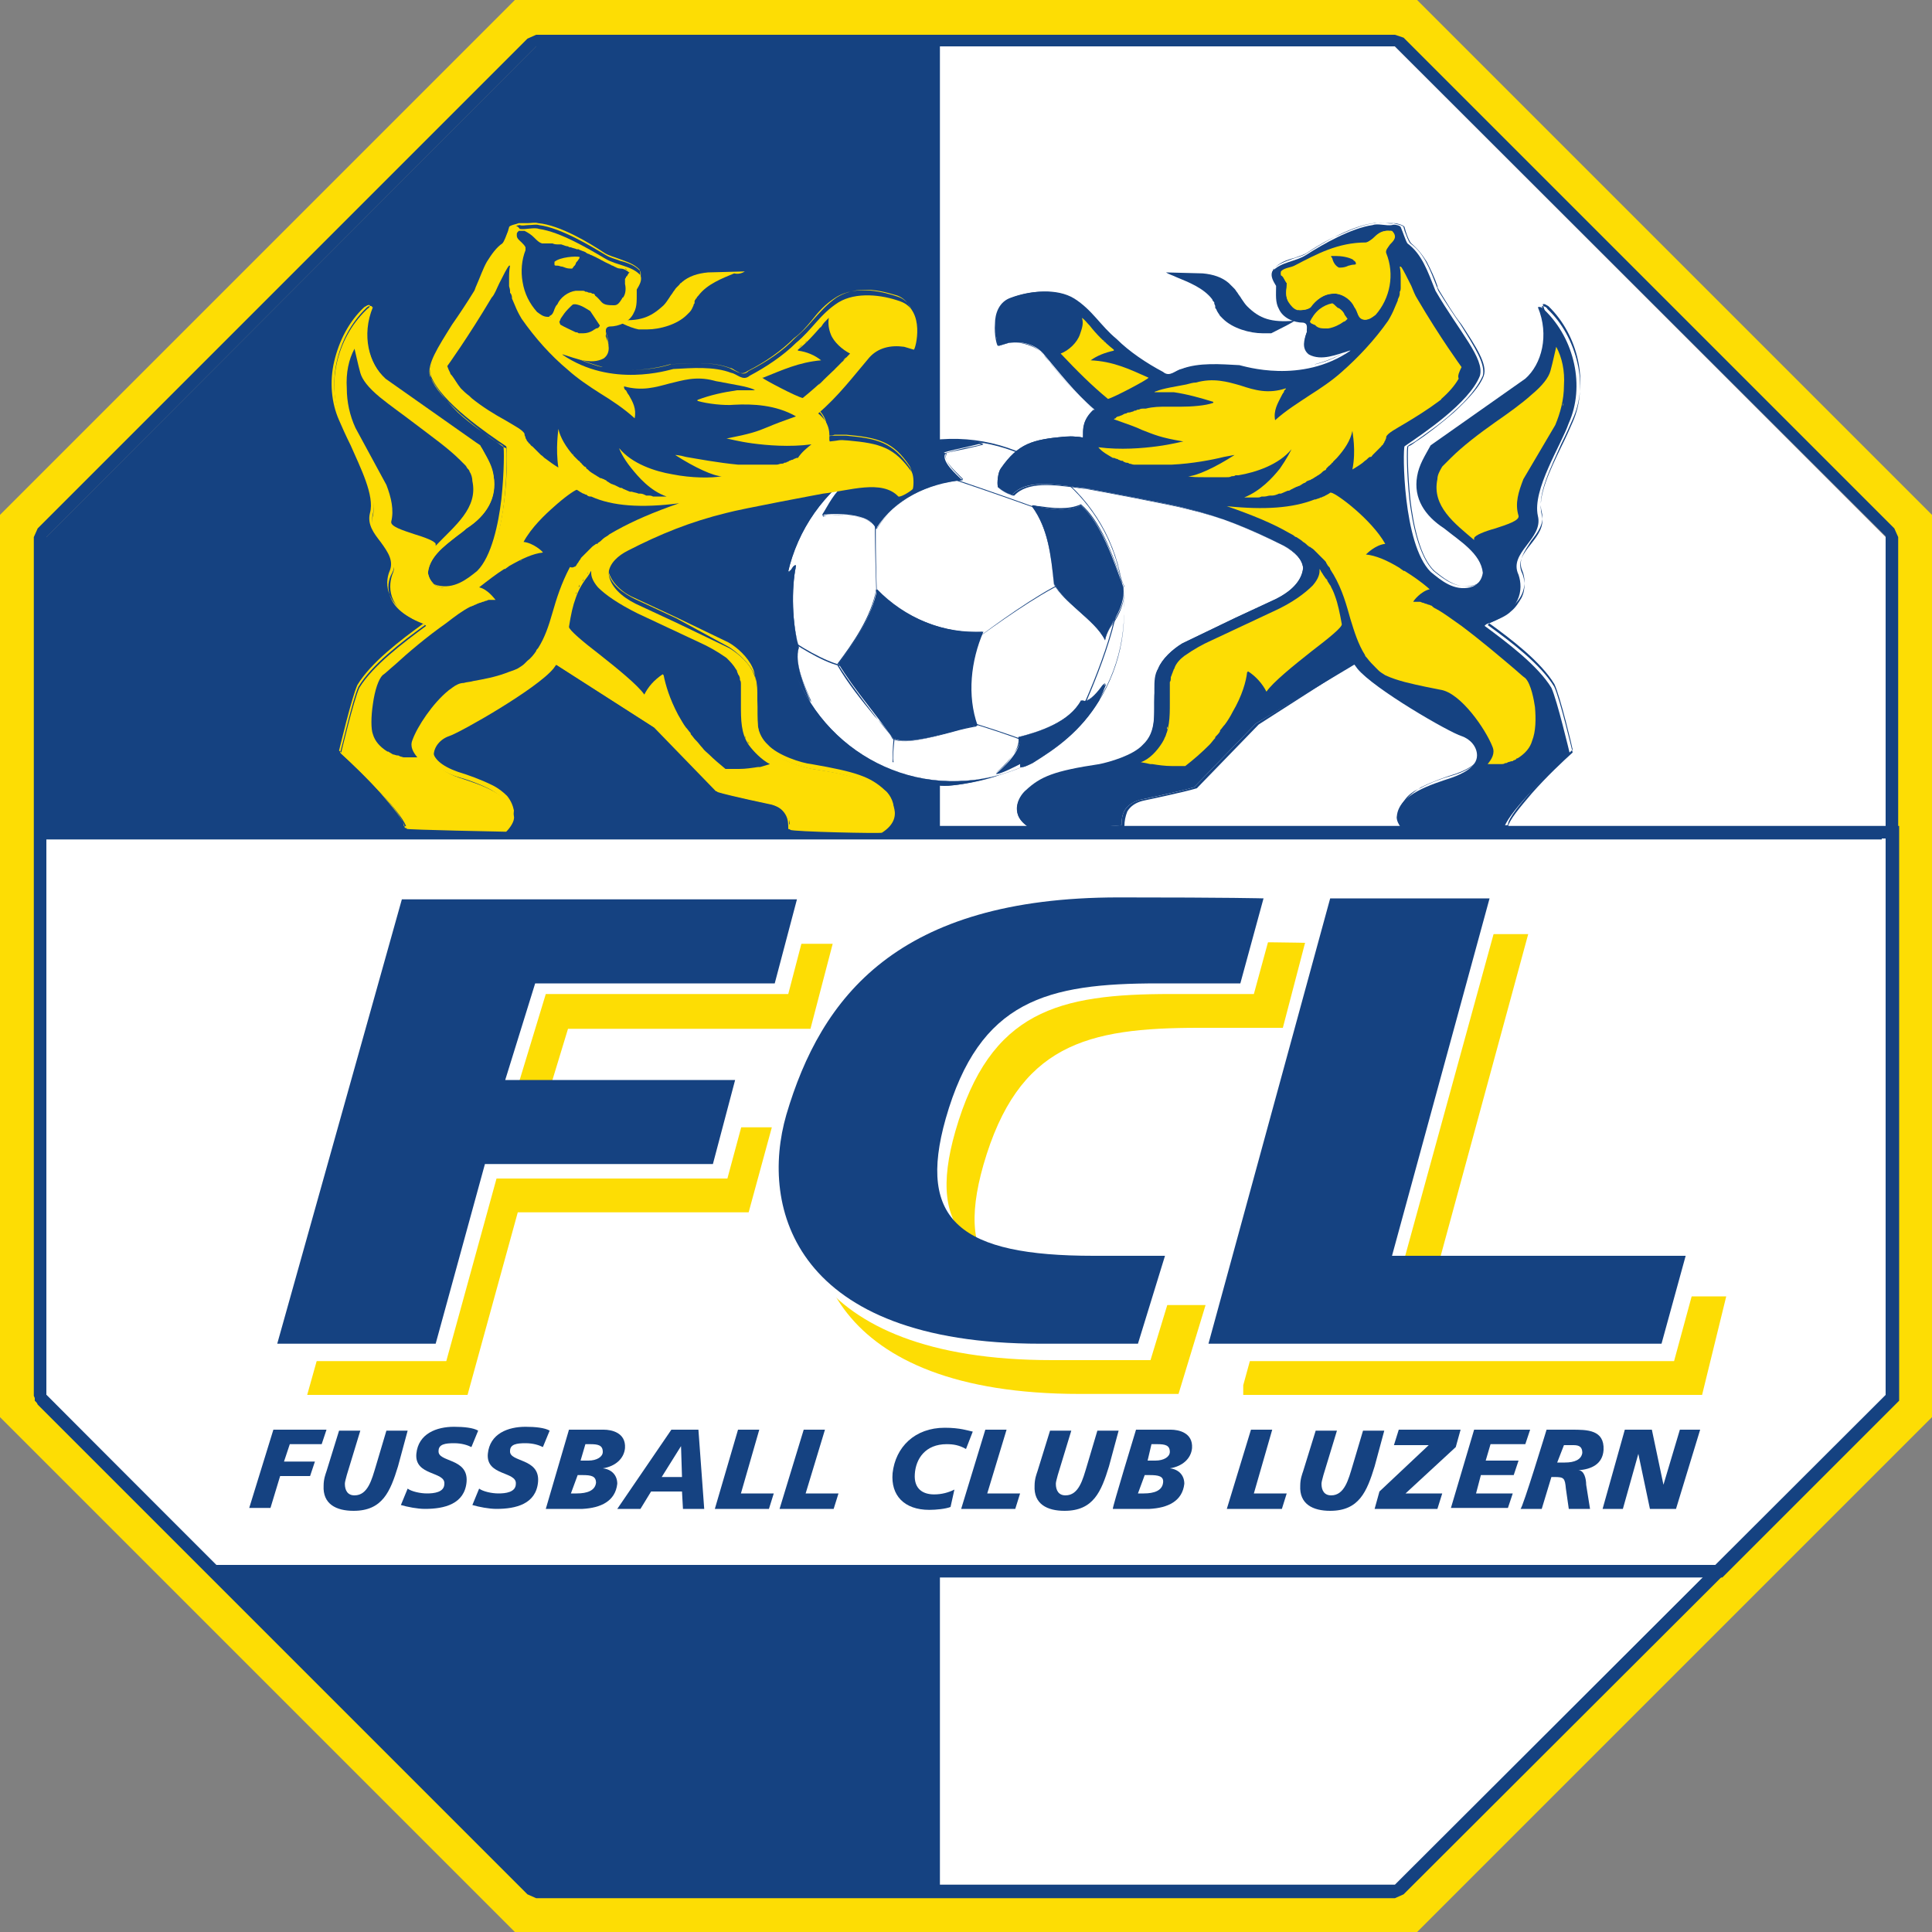 <?xml version="1.0" encoding="utf-8"?>
<!-- Generator: Adobe Illustrator 21.1.0, SVG Export Plug-In . SVG Version: 6.00 Build 0)  -->
<svg version="1.1"
	 id="Ñëîé_1" inkscape:version="0.48.2 r9819" sodipodi:docname="atletik_bilbao.svg" xmlns:cc="http://creativecommons.org/ns#" xmlns:dc="http://purl.org/dc/elements/1.1/" xmlns:inkscape="http://www.inkscape.org/namespaces/inkscape" xmlns:rdf="http://www.w3.org/1999/02/22-rdf-syntax-ns#" xmlns:sodipodi="http://sodipodi.sourceforge.net/DTD/sodipodi-0.dtd" xmlns:svg="http://www.w3.org/2000/svg"
	 xmlns="http://www.w3.org/2000/svg" xmlns:xlink="http://www.w3.org/1999/xlink" x="0px" y="0px" viewBox="0 0 200 200"
	 style="enable-background:new 0 0 200 200;" xml:space="preserve">
<rect x="0" y="0" width="200" height="200" fill="#808080" stroke="none"/>
<style type="text/css">
	.st0{fill:#FDDD04;}
	.st1{fill:#154281;}
	.st2{fill:#FFFFFF;}
</style>
<g>
	<path id="path3132_1_" class="st0" d="M144.8,4.6l50.6,50.6v89.6l-50.6,50.6H55.2L4.6,144.8V55.2L55.2,4.6H144.8 M146.7,0H53.3
		L0,53.3v93.4L53.3,200h93.4l53.3-53.3V53.3L146.7,0L146.7,0z"/>
	<path id="path3136" inkscape:connector-curvature="0" class="st1" d="M55.5,4.8L4.8,55.6v88.9l50.7,50.7h43.8V4.8L55.5,4.8
		L55.5,4.8z"/>
	<polygon class="st2" points="195.2,144.4 195.2,55.6 144.4,4.8 97.3,4.8 97.3,195.2 144.4,195.2 	"/>
	<path id="path3140_3_" inkscape:connector-curvature="0" class="st2" d="M4.8,86.8v57.7l17.5,17.5h155.4l17.5-17.5V86.8H4.8z"/>
	<path id="path3140_1_" class="st1" d="M195.2,86.8v57.7l-17.5,17.5H22.3L4.8,144.4V86.8H195.2 M196.4,85.5h-1.3H4.8H3.6v1.3v57.7
		v0.5l0.4,0.4l17.5,17.5l0.4,0.4h0.5h155.4h0.5l0.4-0.4l17.5-17.5l0.4-0.4v-0.5V86.8V85.5L196.4,85.5z"/>
	<path id="path3164_1_" class="st1" d="M144.4,4.8l50.8,50.7v88.9l-50.8,50.7H55.5L4.8,144.4V55.6L55.5,4.8H144.4 M144.4,3.6H55.5
		l-0.9,0.4L3.9,54.7l-0.4,0.9v88.9l0.4,0.9l50.7,50.7l0.9,0.4h88.9l0.9-0.4l50.8-50.7l0.4-0.9V55.6l-0.4-0.9L145.3,3.9L144.4,3.6
		L144.4,3.6z"/>
	<rect x="4.5" y="86.7" class="st1" width="190.3" height="0.2"/>
	<path id="path3176" inkscape:connector-curvature="0" class="st1" d="M28.3,148h5.5l-0.5,1.5H30l-0.6,1.8h3.2l-0.5,1.5H29l-1,3.3
		h-2.2L28.3,148z"/>
	<path id="path3188" inkscape:connector-curvature="0" class="st1" d="M41.2,151.8c-0.8,2.6-1.6,4.6-4.6,4.6c-1.8,0-3.2-0.7-3.1-2.6
		c0-0.7,0.2-1.2,0.3-1.5l1.3-4.2h2.2l-1.4,4.6c-0.1,0.4-0.2,0.7-0.2,0.9c0,0.7,0.3,1.2,1,1.2c1.4,0,1.8-1.7,2.2-3l1.1-3.7h2.2
		L41.2,151.8z"/>
	<path id="path3192" inkscape:connector-curvature="0" class="st1" d="M48.8,149.8c-0.4-0.2-1-0.4-1.8-0.4c-0.9,0-1.6,0.1-1.6,0.8
		c-0.1,1.2,3.1,0.7,2.9,3.2c-0.2,2.3-2.3,2.8-4.3,2.8c-0.8,0-1.8-0.2-2.5-0.4l0.7-1.7c0.4,0.3,1.3,0.5,2,0.5c0.7,0,1.8-0.1,1.8-1
		c0.1-1.3-3.1-0.8-2.9-3.1c0.2-2.1,2.1-2.8,3.9-2.8c1,0,2,0.1,2.5,0.4L48.8,149.8z"/>
	<path id="path3196" inkscape:connector-curvature="0" class="st1" d="M56.2,149.8c-0.4-0.2-1-0.4-1.8-0.4c-0.9,0-1.6,0.1-1.6,0.8
		c-0.1,1.2,3.1,0.7,2.9,3.2c-0.2,2.3-2.3,2.8-4.3,2.8c-0.8,0-1.8-0.2-2.5-0.4l0.7-1.7c0.4,0.3,1.3,0.5,2,0.5c0.7,0,1.8-0.1,1.8-1
		c0.1-1.3-3.1-0.8-2.9-3.1c0.2-2.1,2.1-2.8,3.9-2.8c1,0,2,0.1,2.5,0.4L56.2,149.8z"/>
	<path id="path3200" inkscape:connector-curvature="0" class="st1" d="M60.1,151.2h0.8c0.9,0,1.5-0.4,1.5-0.9c0-0.7-0.5-0.8-1.3-0.8
		h-0.5L60.1,151.2z M59.1,154.6h0.6c1.1,0,1.9-0.3,2-1.1c0-0.7-0.5-0.8-1.4-0.8h-0.5L59.1,154.6z M58.9,148h3.6
		c0.8,0,2.3,0.3,2.2,1.9c-0.1,1.1-1,1.9-2.3,2.1v0c0.9,0.1,1.5,0.7,1.5,1.6c-0.2,1.8-1.7,2.5-3.6,2.6l-3.8,0L58.9,148z"/>
	<path id="path3204" inkscape:connector-curvature="0" class="st1" d="M70.5,149.7L70.5,149.7l-2,3.2h2.1L70.5,149.7z M69.5,148h2.8
		l0.6,8.2h-2.2l-0.1-1.8h-3.2l-1.1,1.8h-2.4C63.9,156.2,69.5,148,69.5,148z"/>
	<path id="path3208" inkscape:connector-curvature="0" class="st1" d="M76.4,148h2.2l-1.9,6.6h3.4l-0.5,1.6H74L76.4,148z"/>
	<path id="path3212" inkscape:connector-curvature="0" class="st1" d="M83.2,148h2.2l-2,6.6h3.4l-0.5,1.6h-5.6L83.2,148z"/>
	<path id="path3216" inkscape:connector-curvature="0" class="st1" d="M100,150c-0.7-0.4-1.3-0.5-2-0.5c-2.2,0-3.2,1.5-3.3,3.1
		c-0.1,1.5,0.8,2.1,2,2.1c0.8,0,1.5-0.2,2.1-0.5l-0.4,1.8c-0.5,0.2-1.5,0.3-2.2,0.3c-2.6,0-4-1.5-3.8-3.8c0.3-2.7,2.3-4.7,5.4-4.7
		c1.6,0,2.4,0.3,2.9,0.4L100,150z"/>
	<path id="path3220" inkscape:connector-curvature="0" class="st1" d="M102,148h2.2l-2,6.6h3.4l-0.5,1.6h-5.6L102,148z"/>
	<path id="path3224" inkscape:connector-curvature="0" class="st1" d="M114.8,151.8c-0.8,2.6-1.6,4.6-4.6,4.6
		c-1.8,0-3.2-0.7-3.1-2.6c0-0.7,0.2-1.2,0.3-1.5l1.3-4.2h2.2l-1.4,4.6c-0.1,0.4-0.2,0.7-0.2,0.9c0,0.7,0.3,1.2,1,1.2
		c1.4,0,1.8-1.7,2.2-3l1.1-3.7h2.2L114.8,151.8z"/>
	<path id="path3228" inkscape:connector-curvature="0" class="st1" d="M118.8,151.2h0.8c0.9,0,1.5-0.4,1.5-0.9
		c0-0.7-0.5-0.8-1.3-0.8h-0.6L118.8,151.2z M117.8,154.6h0.6c1.1,0,1.9-0.3,2-1.1c0.1-0.7-0.5-0.8-1.4-0.8h-0.5L117.8,154.6z
		 M117.6,148h3.6c0.8,0,2.3,0.3,2.2,1.9c-0.1,1.1-1,1.9-2.3,2.1v0c0.9,0.1,1.5,0.7,1.5,1.6c-0.2,1.8-1.7,2.5-3.6,2.6l-3.8,0
		C115.1,156.2,117.6,148,117.6,148z"/>
	<path id="path3232" inkscape:connector-curvature="0" class="st1" d="M129.5,148h2.2l-1.9,6.6h3.4l-0.5,1.6h-5.7L129.5,148z"/>
	<path id="path3236" inkscape:connector-curvature="0" class="st1" d="M142.3,151.8c-0.8,2.6-1.6,4.6-4.6,4.6
		c-1.8,0-3.2-0.7-3.1-2.6c0-0.7,0.2-1.2,0.3-1.5l1.3-4.2h2.2l-1.4,4.6c-0.1,0.4-0.2,0.7-0.2,0.9c0,0.7,0.3,1.2,1,1.2
		c1.4,0,1.8-1.7,2.2-3l1.1-3.7h2.2L142.3,151.8z"/>
	<path id="path3240" inkscape:connector-curvature="0" class="st1" d="M144.8,148h6.4l-0.5,1.8l-5.2,4.8h3.8l-0.5,1.6h-6.5l0.5-1.8
		l5.1-4.8h-3.6L144.8,148z"/>
	<path id="path3244" inkscape:connector-curvature="0" class="st1" d="M152.6,148h5.8l-0.5,1.5h-3.6l-0.5,1.7h3.4l-0.5,1.5h-3.4
		l-0.5,1.9h3.8l-0.5,1.5h-5.9L152.6,148z"/>
	<path id="path3248" inkscape:connector-curvature="0" class="st1" d="M161.2,151.4h0.8c1,0,1.7-0.3,1.8-1c0-0.6-0.3-0.8-0.9-0.8h-1
		L161.2,151.4z M160.1,148h2.6c1.6,0,3.4,0,3.3,2.1c-0.1,1.5-1.3,2-2.6,2.1v0c0.6,0,0.8,0.9,0.8,1.5l0.4,2.5h-2.2l-0.3-2.1
		c-0.1-1.1-0.2-1.2-1.2-1.2h-0.3l-1,3.3h-2.2C157.6,156.2,160.1,148,160.1,148z"/>
	<path id="path3252" inkscape:connector-curvature="0" class="st1" d="M168.2,148h2.8l1.2,5.7h0l1.7-5.7h2.1l-2.5,8.2h-2.7l-1.2-5.7
		h0l-1.6,5.7h-2.1L168.2,148z"/>
	<path id="path3256" inkscape:connector-curvature="0" class="st0" d="M31.8,144.4h16.6l5.2-18.9h23.9l2.4-8.8H55.7l3.1-10.2h25.1
		l2.3-8.8H44.9L31.8,144.4z"/>
	<path id="path3260" inkscape:connector-curvature="0" class="st0" d="M135.1,97.6c0,0-3.3-0.1-15.2-0.1
		c-23.2,0-31.2,10.4-34.8,22.8c-2.8,9.8,0.9,24,26.7,24h10.2l2.8-9.2h-7.5c-13.9,0-18.6-3.6-15.5-14.5c3.6-12.5,10.7-14.2,22.3-14.2
		h8.7L135.1,97.6z"/>
	<path id="path3264" inkscape:connector-curvature="0" class="st2" d="M29.6,140.9h16.6l5.2-18.9h23.9l2.4-8.9H53.4l3.1-10.2h25.1
		l2.3-8.8H42.7L29.6,140.9z"/>
	<path id="path3268" inkscape:connector-curvature="0" class="st2" d="M132.2,94.1c0,0-3.3-0.1-15.2-0.1
		c-23.2,0-31.2,10.4-34.8,22.8c-2.8,9.8,0.9,24,26.7,24h10.2l2.8-9.2h-7.5c-13.9,0-18.6-3.7-15.5-14.5c3.6-12.5,10.7-14.2,22.3-14.2
		h8.6L132.2,94.1z"/>
	<path id="path3272" inkscape:connector-curvature="0" class="st2" d="M124.8,140.9h47.5l2.5-9.2h-30.8l10.2-37.5h-16.7L124.8,140.9
		z"/>
	<path id="path3276" inkscape:connector-curvature="0" class="st1" d="M28.7,139.1h16.4l5.1-18.6h23.6l2.3-8.7H52.3l3.1-10h24.8
		l2.3-8.7H41.6L28.7,139.1z"/>
	<path id="path3280" inkscape:connector-curvature="0" class="st1" d="M130.8,93c0,0-3.3-0.1-15-0.1c-22.9,0-30.8,10.3-34.4,22.5
		c-2.8,9.7,0.9,23.7,26.3,23.7h10.1l2.8-9.1h-7.4c-13.7,0-18.3-3.6-15.3-14.2c3.5-12.3,10.5-14,22-14h8.5L130.8,93z"/>
	<path id="path3284" inkscape:connector-curvature="0" class="st0" d="M128.7,144.4h47.5l2.5-10.2H148l10.2-37.5h-16.7l-12.8,46.7
		L128.7,144.4L128.7,144.4L128.7,144.4z"/>
	<path id="path3288" inkscape:connector-curvature="0" class="st2" d="M125.8,140.9h47.5l2.5-9.2h-30.8l10.3-37.5h-16.7L125.8,140.9
		z"/>
	<path id="path3292" inkscape:connector-curvature="0" class="st1" d="M125.1,139.1H172l2.5-9.1h-30.4l10.1-37h-16.5L125.1,139.1z"
		/>
	<path id="path3296" inkscape:connector-curvature="0" class="st1" d="M104.3,79.8c0,0-5.3,0.6-6.4,0.5C96.5,80,93,79.5,92.2,78
		c-1.6,1.3-5.6-2-6.8-3.1c0.4,0.5,0.9,1,1.4,1.4c2.5,2.9,5.9,4.5,10.3,5C98.5,81.6,103.6,80.5,104.3,79.8"/>
	<path class="st1" d="M97.6,81.3c-0.2,0-0.4,0-0.5,0c-2.2-0.3-4.1-0.8-5.9-1.6c-1.7-0.8-3.2-2-4.5-3.4c-0.5-0.4-1-0.9-1.4-1.4l0,0
		c1.9,1.6,5.3,4.2,6.8,3.1l0,0l0,0c0.7,1.4,3.7,1.9,5.2,2.2c0.2,0,0.3,0,0.4,0.1c0.4,0.1,1.8,0,6.1-0.4c0.2,0,0.2,0,0.2,0h0l0,0
		C103.6,80.4,99.5,81.3,97.6,81.3z M85.5,75c0.4,0.5,0.9,1,1.3,1.3c2.5,2.9,5.9,4.5,10.3,5c1.3,0.3,6.3-0.8,7.1-1.5c0,0-0.1,0-0.2,0
		c-4.3,0.5-5.7,0.5-6.1,0.4c-0.1,0-0.3,0-0.4-0.1c-1.6-0.3-4.5-0.8-5.3-2.2C90.8,79.1,87.4,76.6,85.5,75z"/>
	<path id="path3304" inkscape:connector-curvature="0" class="st2" d="M81.4,66.3c-1.7-9.6,4.7-18.8,14.3-20.4s18.8,4.7,20.4,14.3
		c1.7,9.6-4.7,18.8-14.3,20.4C92.2,82.3,83.1,75.9,81.4,66.3"/>
	<path class="st1" d="M98.7,80.9c-3.6,0-7.1-1.1-10.2-3.2c-3.9-2.7-6.4-6.8-7.3-11.5c-0.8-4.7,0.3-9.4,2.9-13.2
		c2.7-3.9,6.8-6.4,11.5-7.3c9.7-1.7,18.8,4.8,20.5,14.4c0.8,4.6-0.2,9.4-2.9,13.2c-2.7,3.9-6.8,6.5-11.5,7.3
		C100.8,80.8,99.8,80.9,98.7,80.9z M98.8,45.6c-1,0-2,0.1-3.1,0.3c-4.6,0.8-8.7,3.4-11.4,7.2c-2.7,3.8-3.7,8.5-2.9,13.2
		c0.8,4.6,3.4,8.7,7.2,11.4c3.8,2.7,8.5,3.7,13.2,2.9c4.6-0.8,8.7-3.4,11.4-7.2c2.7-3.8,3.7-8.5,2.9-13.1
		C114.6,51.6,107.2,45.6,98.8,45.6z"/>
	<path id="path3312" inkscape:connector-curvature="0" class="st1" d="M82.7,67c-0.7-2.3-0.8-6.1-0.3-8.4c-0.2-0.3-0.6,0.8-0.8,0.5
		c-1.7,4.6-0.1,10,2.3,13.6C83.3,71.1,82.2,68.7,82.7,67"/>
	<path class="st1" d="M84,72.7c-1.3-1.9-2.2-4.2-2.7-6.5c-0.5-2.6-0.4-5.1,0.4-7.1v0v0c0,0,0,0,0,0l0,0c0.1,0,0.2-0.1,0.3-0.3
		c0.1-0.2,0.3-0.3,0.3-0.3l0,0c0,0,0.1,0,0.1,0l0,0l0,0c-0.6,2.3-0.5,6.1,0.3,8.4l0,0l0,0c-0.5,1.7,0.5,3.9,1.2,5.5L84,72.7L84,72.7
		z M81.7,59.1c-1.7,4.8,0.1,10.2,2.2,13.4v0c-0.7-1.6-1.7-3.8-1.2-5.5c-0.7-2.3-0.8-6.1-0.3-8.4l0,0l0,0c-0.1,0-0.2,0.2-0.3,0.3
		c-0.1,0.1-0.2,0.3-0.3,0.3l0,0C81.7,59.1,81.7,59.1,81.7,59.1z"/>
	<path id="path3320" inkscape:connector-curvature="0" class="st1" d="M101.2,75.1c-1.1-3.1-0.7-6.7,0.6-9.7
		c-4.1,0.3-8.2-1.5-11-4.4c-0.5,2.8-2.4,5.5-4,7.7c1.7,2.8,3.8,5.1,5.6,7.7C94.1,77.4,99.1,75.4,101.2,75.1"/>
	<path class="st1" d="M93.6,76.7c-0.5,0-0.9-0.1-1.2-0.3l0,0c-0.6-0.8-1.3-1.6-1.9-2.4c-1.3-1.7-2.6-3.4-3.8-5.3l0,0l0,0
		c1.5-2,3.5-4.8,4-7.7v0l0,0c2.7,2.8,6.5,4.4,10.2,4.4c0.3,0,0.5,0,0.8,0h0v0c-1.4,3.3-1.7,6.9-0.6,9.7l0,0h0
		c-0.7,0.1-1.6,0.3-2.7,0.6C96.9,76.2,95,76.7,93.6,76.7z M92.4,76.5c1.1,0.6,3.8-0.1,6.1-0.7c1-0.3,2-0.5,2.6-0.6
		c-1-2.8-0.8-6.4,0.6-9.7c-0.3,0-0.5,0-0.8,0c-1.7,0-3.5-0.4-5.2-1c-1.9-0.8-3.6-1.9-5-3.3c-0.5,2.9-2.5,5.6-4,7.7
		c1.1,1.9,2.5,3.6,3.8,5.2C91.2,74.8,91.9,75.6,92.4,76.5z"/>
	<path id="path3328" inkscape:connector-curvature="0" class="st1" d="M114.4,66.2c0.3-1.5,2.1-3,1.9-5.4c-1.1-3-2.3-6.6-4.4-8.5
		c-1.5,0.8-3.6,0.3-5.1,0c1.7,2.3,2,5.3,2.3,8.1C110.2,62.5,113.2,64,114.4,66.2"/>
	<path class="st1" d="M114.4,66.3L114.4,66.3c-0.6-1.2-1.7-2.1-2.8-3.1c-1-0.9-2-1.8-2.5-2.7l0,0c-0.2-2.4-0.5-5.7-2.3-8.1l0,0h0
		c0.3,0,0.5,0.1,0.8,0.1c1.5,0.2,3.1,0.5,4.3-0.2l0,0l0,0c2,1.8,3.2,5,4.2,7.8c0.1,0.2,0.2,0.5,0.3,0.7l0,0c0.1,1.5-0.5,2.8-1.2,3.8
		C114.8,65.1,114.5,65.7,114.4,66.3L114.4,66.3z M109.1,60.4c0.5,1,1.5,1.8,2.5,2.7c1,0.9,2.2,1.9,2.8,3c0.1-0.5,0.4-1,0.8-1.6
		c0.6-1,1.3-2.2,1.2-3.8c-0.1-0.2-0.2-0.4-0.3-0.7c-1-2.8-2.2-6.1-4.2-7.8c-1.3,0.6-2.9,0.4-4.3,0.2c-0.3,0-0.5-0.1-0.7-0.1
		C108.6,54.8,108.9,58,109.1,60.4z"/>
	<path id="path3336" inkscape:connector-curvature="0" class="st1" d="M99.6,49.7c-0.5-0.5-2.3-2-1.7-2.8c-1.3,0,4.9-1.1,3.6-1.1
		c-4.8-1-11.9,1.1-13.9,4.2c-1.3,1-1.8,2.2-2.5,3.3c1.3-0.2,5-0.2,5.6,1.4C92.7,51.6,96,50.1,99.6,49.7"/>
	<path class="st1" d="M90.7,54.8L90.7,54.8c-0.3-0.9-1.5-1.3-2.5-1.4c-1.3-0.2-2.5-0.1-3.1,0h0v0c0.1-0.1,0.2-0.3,0.3-0.4
		c0.6-1,1.2-2,2.3-2.9c1-1.5,3.1-2.8,5.9-3.7c2.8-0.8,5.7-1,8-0.5l0,0c0.1,0,0.2,0,0.2,0c0,0.1-0.5,0.2-2,0.5
		c-0.9,0.2-1.9,0.5-2,0.5c0,0,0,0,0.2,0h0l0,0c-0.5,0.6,0.7,1.7,1.4,2.4c0.1,0.1,0.3,0.3,0.3,0.3l0,0h0C96.8,50,93,51.1,90.7,54.8
		L90.7,54.8z M86.5,53.3c0.5,0,1.1,0,1.8,0.1c1,0.2,2.2,0.5,2.5,1.3c2.3-3.7,6.1-4.8,8.9-5c-0.1-0.1-0.2-0.2-0.3-0.3
		c-0.7-0.7-1.8-1.8-1.4-2.4c-0.1,0-0.2,0-0.2,0c0-0.1,0.5-0.2,2-0.5c0.8-0.2,1.9-0.4,2-0.5c0,0,0,0-0.2,0c-2.3-0.5-5.2-0.3-8,0.5
		c-2.8,0.8-4.9,2.2-5.9,3.7l0,0C86.5,51,86,52,85.4,53.1c-0.1,0.1-0.2,0.3-0.2,0.4C85.5,53.3,85.9,53.3,86.5,53.3z"/>
	<path id="path3344" inkscape:connector-curvature="0" class="st1" d="M106.8,79c2.3-1.5,4.9-3.3,6.9-6.5c0-0.1,0.7-1.8,0.8-1.8
		c-0.7,0.7-1.7,2.2-2.5,1.8c-1.2,2.2-4.3,3.2-6.5,3.8c0.4,1.4-1.8,3.3-2.4,3.8c0.2,0.2,2.3-0.9,2.5-1C106.1,79,105.1,79.9,106.8,79"
		/>
	<path class="st1" d="M103.1,80C103.1,80,103,80,103.1,80L103.1,80L103.1,80c0.3-0.2,1-0.8,1.5-1.5c0.5-0.6,1-1.5,0.8-2.2l0,0l0,0
		c2.4-0.6,5.3-1.6,6.5-3.8l0,0l0,0c0.7,0.3,1.5-0.6,2.1-1.4c0.1-0.2,0.3-0.3,0.4-0.4h0c0,0-0.2,0.5-0.4,0.9
		c-0.2,0.5-0.4,0.9-0.4,0.9c-1.9,3.1-4.4,4.9-6.9,6.5l0,0c-0.8,0.4-1,0.5-1.1,0.4c0,0,0-0.1,0-0.2c0-0.1,0-0.1,0-0.2
		c0,0-0.1,0-0.1,0c-0.1,0-0.4,0.2-0.8,0.3C104,79.7,103.3,80,103.1,80z M103.1,80c0.2,0,1.1-0.4,1.8-0.7c0.4-0.2,0.7-0.3,0.8-0.3
		c0.1,0,0.1,0,0.2,0.1c0,0,0,0.1,0,0.2c0,0,0,0.1,0,0.1c0.1,0,0.4-0.1,1-0.4c2.4-1.5,5-3.3,6.9-6.5c0,0,0.2-0.5,0.4-0.9
		c0.1-0.3,0.3-0.7,0.3-0.8c-0.1,0.1-0.2,0.2-0.3,0.3c-0.7,0.8-1.5,1.7-2.1,1.4c-1.1,2.1-4.1,3.1-6.5,3.8
		C105.8,77.5,103.8,79.4,103.1,80z"/>
	<path class="st1" d="M106.2,76.8c-1.4-0.6-4.5-1.6-5.9-2l0-0.1c1.3,0.4,4.5,1.4,5.9,2L106.2,76.8z M87.5,69c-1.5,0-4.6-1.9-5.6-2.6
		l0.1-0.1c1.2,0.9,4.6,2.8,5.8,2.6V69C87.6,69,87.5,69,87.5,69z M100.6,66.5L100.6,66.5c2.3-1.8,6.8-5,9.4-6.2l0,0.1
		C107.4,61.6,103,64.7,100.6,66.5z M90.8,63.6c-0.1-2.3-0.3-8.6-0.2-10.7h0.1c-0.1,2.1,0,8.5,0.2,10.7H90.8z"/>
	<path class="st1" d="M111.5,74.7l-0.1-0.1c0.8-1.5,4.7-10.2,4.3-13.9h0.1C116.2,64.4,112.3,73.1,111.5,74.7z"/>
	<path class="st1" d="M92.4,78.9c0-0.3,0-1.5,0.1-2.4c0-0.5,0.1-1,0.1-1.1h0.1c0,0.2,0,0.6-0.1,1.1c-0.1,0.9-0.2,2.1-0.1,2.4H92.4z
		 M111.4,54.2c-2.3-1-13.2-4.8-15.7-5.5l0-0.1c2.5,0.7,13.3,4.5,15.7,5.5L111.4,54.2z"/>
	<path id="path3364" inkscape:connector-curvature="0" class="st1" d="M145,23.5c0.3,0.7,0.5,1.4,0.7,1.7c1.5,1.1,2.1,2.9,2.9,4.9
		c2.5,4.3,5.1,7,4.6,8.8c-1.1,2.8-5.9,6-7.8,7.3c-0.2,0.3-0.2,10.1,2.7,13c1.1,0.9,2.4,2,4.1,1.6c0.8-0.2,1.2-0.8,1.3-1.5
		c-0.2-2-2.4-3.3-4-4.6c-2-1.3-3.2-3.1-2.8-5.4c0.2-1.2,0.8-2.1,1.4-3.2l9.8-6.9c1.7-1.5,2.5-4.5,1.3-7.4c0.3-0.1,0.5,0.1,0.7,0.3
		c3.1,3,4.2,7.9,2.5,11.7c-0.8,2.3-3.8,6.9-3.2,9.6c0.6,2.4-3.1,3.8-2,6.1c0.5,1.5,0.3,3.8-3.3,5.1c-0.1,0.1-0.2,0.1-0.2,0.2
		c2.3,1.7,5.5,4.1,6.9,6.4c0.6,1.3,1.9,6.8,1.9,6.8c-2.3,2.1-6.7,6.5-6.8,7.8c-0.1,0.1-10.3,0.3-10.3,0.3c-0.4-0.4-0.9-1.1-0.8-1.6
		c0.2-2.3,3.6-3.3,5.7-4c1.1-0.4,2.6-1.1,2.6-2.3c0-0.9-0.7-1.7-1.6-2c-1.3-0.4-9.1-4.9-10.8-7c-0.2-0.3-0.3-0.4-0.3-0.4L130,74.9
		l-6.4,6.6c-1.3,0.4-5.6,1.3-5.6,1.3c-1.7,0.5-1.9,1.6-1.9,2.6c-0.2,0.2-9.4,0.4-9.5,0.3c-2.5-1.6-0.8-3.6-0.4-3.9
		c1.5-1.4,2.9-2,7.6-2.7c1-0.2,3.5-0.9,4.5-2c1.5-1.4,1.1-3.3,1.2-5.1c0.1-1,0-2,0.4-2.8l0,0c0.4-1,1.5-2,2.5-2.6l5.4-2.6l4.3-2
		c1.4-0.7,2.7-1.8,2.8-3.2c-0.1-1-1-1.8-2-2.3c-3.3-1.7-6.5-3-10.2-3.9c-1.4-0.4-10-2-10-2c-2.7-0.3-6.3-1.2-7.9,0.6
		c-0.3,0.1-1.5-0.7-1.5-0.8c-0.1-0.4,0-1.5,0.3-1.9c1.8-2.6,3.3-3,6.6-3.3c1.1-0.1,0.8,0,1.9,0.1c0.2-0.3-0.4-1.6,1.2-2.9
		c-2.1-1.8-3.6-3.8-5.3-5.8c-0.9-1-2.2-1.3-3.6-1.1l-1,0.3c-0.2-0.1-1.2-4.1,1.4-5c1.9-0.7,4.6-1,6.4,0.1c1.9,1.2,2.7,2.8,4.4,4.2
		c1.3,1.3,3.1,2.5,4.8,3.4c0.7,0.6,1.3-0.2,1.9-0.3c1.8-0.7,4.1-0.5,6-0.4c0.5,0.1,6.4,2,11.5-1.5l-0.1,0c-1.3,0.4-2.9,1.1-4.2,0.4
		c-0.8-0.6-0.5-1.6-0.2-2.3c-0.1-0.3,0.2-0.9-0.4-1c-1,0-2.1-0.5-2.5-1.4c-0.4-0.7-0.3-1.5-0.3-2.4c-0.3-0.5-0.6-1-0.4-1.5
		c0.9-1,2.4-1,3.5-1.7c1.7-1.1,4.7-2.8,6.9-3.1c0.5-0.2,1.4,0.1,2,0C144.2,23.2,144.9,23.3,145,23.5"/>
	<path class="st1" d="M146.1,85.8c-0.3,0-0.5,0-0.5,0l0,0c-0.4-0.4-0.9-1.1-0.8-1.6c0-0.5,0.3-1,0.7-1.5c0.3-0.4,0.8-0.8,1.5-1.1
		c1.1-0.6,2.5-1.1,3.6-1.4c1.8-0.6,2.6-1.4,2.6-2.3c0-0.9-0.6-1.7-1.6-2c-1.3-0.4-9.1-4.9-10.8-7c-0.2-0.2-0.3-0.3-0.3-0.4L130,74.9
		l-6.4,6.6c-1.3,0.4-5.5,1.3-5.6,1.3c-1.7,0.5-1.9,1.6-1.9,2.6l0,0c-0.1,0.1-3.2,0.2-4.1,0.3c-2.2,0-4.4,0.1-5.1,0
		c-0.3,0-0.3,0-0.3,0c-0.8-0.5-1.3-1.1-1.3-1.8c-0.1-1,0.6-1.8,0.9-2c1.5-1.4,3-2,7.6-2.7c1-0.2,3.5-0.9,4.5-2
		c1.2-1.1,1.2-2.6,1.2-4c0-0.4,0-0.7,0-1.1c0-0.3,0-0.5,0-0.8c0-0.7,0-1.5,0.4-2.1l0,0l0,0c0.4-1,1.5-2,2.5-2.6l5.4-2.6l4.3-2
		c1-0.5,2.6-1.5,2.8-3.2c-0.1-0.9-0.8-1.6-2-2.3c-3.6-1.8-6.8-3.1-10.2-3.9c-1.4-0.4-9.9-2-10-2c-0.5,0-0.9-0.1-1.4-0.2
		c-2.4-0.3-5.1-0.7-6.5,0.8c-0.2,0.1-0.6-0.2-0.8-0.3c-0.3-0.2-0.7-0.4-0.7-0.5c-0.1-0.4,0-1.5,0.3-1.9c1.8-2.6,3.3-3,6.6-3.3
		c0.7,0,0.8,0,1.2,0c0.2,0,0.4,0,0.7,0.1c0-0.1,0-0.2,0-0.4c0-0.5,0-1.5,1.1-2.5c-1.7-1.5-3-3-4.3-4.6c-0.3-0.4-0.6-0.8-1-1.2
		c-0.8-0.9-2-1.3-3.6-1.1l-1,0.3l0,0c-0.1,0-0.4-1.1-0.3-2.3c0-1,0.4-2.3,1.7-2.7c0.8-0.3,2-0.6,3.2-0.6c0.1,0,0.2,0,0.2,0
		c1.2,0,2.1,0.3,2.9,0.8c1.1,0.7,1.8,1.5,2.6,2.4c0.5,0.6,1.1,1.3,1.8,1.8c1.3,1.3,3,2.5,4.8,3.4c0.5,0.4,0.9,0.2,1.3,0
		c0.2-0.1,0.4-0.2,0.6-0.3c1.8-0.7,4.1-0.5,6-0.4h0c0,0,0,0,0.1,0c0.9,0.3,2.4,0.6,4.2,0.6c0.2,0,0.4,0,0.7,0c-0.2,0-0.5,0-0.7,0h0
		c-1,0-2.5-0.1-4.1-0.6c0,0,0,0-0.1,0h0c-1.9-0.1-4.2-0.3-6,0.4c-0.2,0-0.4,0.2-0.6,0.3c-0.4,0.2-0.8,0.5-1.3,0
		c-1.8-0.9-3.6-2.1-4.8-3.4c-0.7-0.6-1.3-1.2-1.8-1.8c-0.8-0.9-1.5-1.7-2.5-2.4c-2.1-1.4-5.1-0.5-6.4-0.1c-1.3,0.5-1.6,1.8-1.7,2.7
		c0,0.7,0,1.3,0.1,1.5c0.1,0.4,0.2,0.7,0.2,0.7l1-0.3c0.8-0.1,1.4,0,2,0.2c0.6,0.2,1.2,0.5,1.6,1c0.3,0.4,0.7,0.8,1,1.2
		c1.3,1.6,2.6,3.1,4.3,4.6l0,0l0,0c-1.2,1-1.1,2-1.1,2.5c0,0.2,0,0.3,0,0.4l0,0l0,0c-0.3,0-0.5,0-0.7-0.1c-0.3,0-0.5,0-1.2,0
		c-3.3,0.3-4.9,0.7-6.6,3.3c-0.2,0.4-0.4,1.5-0.3,1.9c0,0.1,1.1,0.8,1.5,0.8c0,0,0,0,0.1,0c1.4-1.5,4.1-1.1,6.5-0.8
		c0.5,0.1,1,0.1,1.4,0.2c0.1,0,8.6,1.6,10,2c3.4,0.8,6.6,2,10.2,3.9c1.3,0.7,1.9,1.5,2,2.3c-0.2,1.7-1.8,2.8-2.8,3.2l-4.3,2
		l-5.4,2.6c-1,0.6-2.1,1.6-2.5,2.6l0,0l0,0c-0.3,0.6-0.3,1.4-0.4,2.1c0,0.3,0,0.5,0,0.8c0,0.4,0,0.7,0,1.1c0,0.7,0,1.5-0.1,2.1
		c-0.2,0.8-0.5,1.4-1,1.9c-1,1.1-3.5,1.9-4.5,2c-4.6,0.8-6.1,1.3-7.6,2.7c-0.3,0.2-1,1.1-0.9,2c0,0.7,0.5,1.3,1.3,1.8c0,0,0,0,0.3,0
		c1.6,0.1,9.1-0.1,9.2-0.3c0-0.5,0.1-1,0.3-1.5c0.3-0.5,0.8-0.9,1.6-1.1c0,0,4.3-0.9,5.6-1.3l6.4-6.6l10.3-6.6l0,0
		c0,0,0.1,0.1,0.3,0.4c1.7,2.1,9.5,6.6,10.8,7c1,0.3,1.7,1.2,1.6,2c0,0.9-0.9,1.7-2.6,2.3c-1,0.3-2.4,0.8-3.6,1.4
		c-1.3,0.8-2,1.6-2.1,2.6c0,0.5,0.4,1.3,0.8,1.6c0.1,0.1,10.2-0.2,10.3-0.3c0-0.7,1.4-2.3,2.5-3.6c1.3-1.4,2.9-3,4.2-4.2
		c0-0.1-1.3-5.6-1.9-6.8c-1.4-2.3-4.4-4.6-6.9-6.4c0,0,0-0.1,0.1-0.2c0,0,0,0,0.1-0.1c1.7-0.6,2.8-1.5,3.3-2.5c0.5-1,0.3-2,0.1-2.5
		c-0.5-1.1,0.2-2,0.9-3.1c0.7-0.9,1.4-1.8,1.1-3c-0.5-1.8,1-4.7,2-7c0.5-1,0.9-1.9,1.2-2.6c1.7-3.7,0.6-8.7-2.5-11.7l0,0
		c-0.2-0.1-0.4-0.3-0.6-0.2c0.5,1.4,0.7,2.9,0.4,4.3c-0.3,1.3-0.9,2.4-1.8,3.2l-9.9,7c-0.1,0.2-0.2,0.4-0.3,0.5
		c-0.5,0.9-1,1.7-1.1,2.6c-0.3,2.1,0.6,4,2.8,5.4c0.3,0.3,0.7,0.5,1,0.8c1.4,1,2.8,2.1,3,3.8c-0.1,0.6-0.5,1.3-1.3,1.5
		c-1.7,0.4-3-0.6-4.1-1.5l0,0c-1.5-1.5-2.2-4.9-2.5-7.4c-0.3-2.8-0.3-5.4-0.2-5.5c0.2-0.2,0.5-0.3,0.8-0.5c1.1-0.8,2.6-1.8,3.9-3
		c1.6-1.4,2.6-2.7,3.1-3.8c0.3-1.2-0.8-2.9-2.3-5.3c-0.7-1-1.5-2.2-2.3-3.5c-0.1-0.2-0.1-0.3-0.2-0.5c-0.7-1.8-1.3-3.4-2.7-4.4
		c-0.2-0.2-0.4-0.8-0.6-1.3c0-0.1-0.1-0.3-0.1-0.4c-0.1-0.2-0.7-0.3-1.1-0.4c-0.3,0-0.6,0-0.9,0c-0.4,0-0.8-0.1-1.1,0
		c-1.6,0.2-4,1.2-6.9,3.1c-0.4,0.3-1,0.4-1.5,0.6c-0.8,0.3-1.5,0.5-2,1.1c-0.2,0.5,0,1,0.4,1.5l0,0c0,0.1,0,0.2,0,0.2
		c0,0.8,0,1.5,0.3,2.1c0.4,0.8,1.4,1.4,2.5,1.4c0.4,0,0.4,0.4,0.4,0.7c0,0.1,0,0.2,0,0.3l0,0l0,0c-0.5,1-0.4,1.8,0.2,2.3
		c1.2,0.6,2.7,0.1,3.9-0.3c0.1,0,0.2-0.1,0.3-0.1l0,0l0.1,0l0,0c-1.1,0.8-2.4,1.4-3.7,1.7c-0.2,0-0.4,0.1-0.5,0.1
		c1.4-0.3,2.9-0.9,4.3-1.8l-0.1,0c-0.1,0-0.2,0.1-0.3,0.1c-1.2,0.4-2.7,0.9-3.9,0.3c-0.6-0.5-0.6-1.2-0.2-2.3c0-0.1,0-0.2,0-0.3
		c0-0.3,0-0.6-0.4-0.7c-0.5,0-1-0.1-1.5-0.4c-0.5-0.3-0.8-0.6-1-1c-0.3-0.6-0.3-1.4-0.3-2.2c0-0.1,0-0.2,0-0.2
		c-0.4-0.6-0.5-1.1-0.4-1.5c0.5-0.6,1.3-0.9,2.1-1.1c0.5-0.2,1-0.3,1.4-0.6c1.2-0.8,2.3-1.4,3.3-1.8c1.5-0.7,2.7-1.1,3.6-1.2
		c0.3-0.1,0.7,0,1.1,0c0.3,0,0.6,0.1,0.9,0c0.3,0,1,0.2,1.1,0.4l0,0c0,0.1,0.1,0.3,0.1,0.4c0.2,0.6,0.4,1.1,0.6,1.3
		c0.6,0.5,1.1,1.1,1.6,1.9c0.4,0.8,0.8,1.6,1.1,2.5c0,0.2,0.1,0.3,0.2,0.5c0.8,1.3,1.5,2.5,2.3,3.5c1.5,2.3,2.7,4.1,2.3,5.3
		c-0.4,1.1-1.5,2.3-3.1,3.8c-1.4,1.2-2.8,2.3-3.9,3c-0.3,0.2-0.5,0.4-0.8,0.5c-0.1,0.1-0.1,2.7,0.2,5.5c0.3,2.6,1,6,2.5,7.4l0,0
		c1,0.8,2,1.6,3.3,1.6c0.3,0,0.5,0,0.8-0.1c0.8-0.2,1.2-0.9,1.3-1.5c-0.1-1.6-1.6-2.7-3-3.8c-0.4-0.3-0.7-0.5-1-0.8
		c-1-0.7-1.8-1.4-2.3-2.3c-0.5-1-0.7-2-0.5-3.1c0.1-1,0.6-1.8,1.1-2.6c0.1-0.2,0.2-0.4,0.3-0.5l9.8-6.9c1.9-1.6,2.4-4.7,1.3-7.4l0,0
		l0,0c0,0,0.1,0,0.1,0c0.2,0,0.4,0.1,0.5,0.3l0,0c1.5,1.4,2.6,3.4,3.1,5.6c0.5,2.1,0.3,4.3-0.5,6.1c-0.3,0.7-0.7,1.6-1.2,2.6
		c-1.1,2.3-2.5,5.1-2,7c0.3,1.2-0.4,2.1-1.1,3c-0.8,1-1.5,1.9-0.9,3.1c0.2,0.5,0.4,1.5-0.1,2.5c-0.3,0.5-0.6,1-1.1,1.4
		c-0.5,0.5-1.3,0.8-2.2,1.2c0,0,0,0-0.1,0.1s-0.1,0.1-0.1,0.1c2.5,1.8,5.5,4.1,6.9,6.4c0.6,1.3,1.9,6.8,1.9,6.8l0,0l0,0
		c-1,0.9-2.7,2.5-4.2,4.2c-1.1,1.3-2.5,2.9-2.5,3.6l0,0c0,0-2.5,0.1-5,0.2C149,85.8,147.1,85.8,146.1,85.8z"/>
	<path id="path3372" inkscape:connector-curvature="0" class="st0" d="M144,23.9c0.9,1-0.9,1.5-0.6,2.3c0.8,2.1,0.5,4.6-1.1,6.4
		c-0.3,0.3-0.7,0.5-1.1,0.5c-0.7-0.1-0.6-0.8-1-1.3c-0.3-0.7-1.1-1.3-1.9-1.4c-1.2-0.1-2,0.6-2.7,1.4c-0.3,0.3-0.8,0.3-1.3,0.3
		c-0.4-0.1-0.7-0.5-0.9-0.8c-0.4-0.6-0.2-1.3-0.2-2c-0.2-0.3-0.3-0.6-0.6-0.9c0-0.1,0-0.3,0.1-0.4c0.4-0.3,0.9-0.3,1.3-0.5
		c2.3-1.2,4.5-2.4,7.4-2.4C142.3,24.9,142.7,23.7,144,23.9"/>
	<path class="st0" d="M141.2,33c-0.5-0.1-0.6-0.4-0.7-0.8c-0.1-0.2-0.1-0.3-0.3-0.5c-0.3-0.7-1.1-1.3-1.9-1.4c-0.1,0-0.2,0-0.3,0
		c-1.1,0-1.8,0.8-2.4,1.4c-0.4,0.3-0.9,0.3-1.3,0.3c-0.4-0.1-0.6-0.4-0.8-0.7c0,0,0-0.1-0.1-0.1c-0.3-0.4-0.3-1-0.2-1.4
		c0-0.2,0-0.4,0-0.5c-0.1-0.1-0.2-0.3-0.2-0.3c-0.1-0.2-0.2-0.4-0.4-0.5c0-0.1,0-0.2,0-0.3c0,0,0,0,0-0.1l0,0
		c0.3-0.2,0.5-0.3,0.8-0.3c0.2,0,0.3-0.1,0.5-0.2c0.1-0.1,0.3-0.1,0.4-0.2c1-0.5,2.1-1.1,3.3-1.5c1.2-0.5,2.4-0.7,3.6-0.7
		c0,0,0.1,0,0.1,0c0.3-0.1,0.5-0.3,0.8-0.5c0.4-0.4,0.8-0.8,1.5-0.8c0.1,0,0.2,0,0.3,0l0,0c0.5,0.5,0.2,1-0.2,1.4
		c-0.3,0.3-0.5,0.6-0.4,0.9c0.4,1,0.5,2.2,0.3,3.3c-0.2,1.2-0.7,2.2-1.5,3.1C142,32.7,141.6,33,141.2,33z M138.1,30.4
		c0.1,0,0.2,0,0.3,0c0.8,0.1,1.6,0.7,1.9,1.4c0.1,0.1,0.2,0.3,0.3,0.5c0.1,0.3,0.3,0.7,0.7,0.8c0.5,0,0.8-0.3,1.1-0.5
		c1.5-1.7,2-4.2,1.1-6.4c-0.1-0.3,0.2-0.6,0.4-0.9c0.4-0.4,0.8-0.8,0.2-1.4c-0.1,0-0.2,0-0.3,0c-0.7,0-1,0.4-1.5,0.8
		c-0.3,0.3-0.5,0.5-0.8,0.6c0,0-0.1,0-0.1,0c-2.7,0-4.8,1.1-6.9,2.2c-0.1,0.1-0.3,0.1-0.4,0.2c-0.2,0.1-0.3,0.1-0.5,0.2
		c-0.3,0.1-0.5,0.2-0.8,0.3c0,0,0,0,0,0.1c0,0.1-0.1,0.2,0,0.3c0.2,0.2,0.3,0.3,0.4,0.5c0.1,0.1,0.1,0.3,0.2,0.3l0,0
		c0,0.2,0,0.4,0,0.5c0,0.5-0.1,1,0.2,1.4c0,0,0,0,0.1,0.1c0.2,0.3,0.4,0.6,0.8,0.7c0.1,0,0.1,0,0.2,0c0.3,0,0.8-0.1,1-0.3
		C136.2,31.1,137,30.4,138.1,30.4z"/>
	<path class="st1" d="M140.3,27.1L140.3,27.1C140.3,27.1,140.3,27.1,140.3,27.1l-0.1-0.1c0,0-0.1,0-0.1-0.1c0,0,0,0,0,0
		c-0.5-0.3-1.3-0.4-1.8-0.4c-0.2,0-0.3,0-0.4,0c0,0-0.1,0-0.1,0l0,0l0,0c0,0.1,0,0.1,0.1,0.2c0.1,0.4,0.3,0.8,0.7,1c0,0,0.1,0,0.1,0
		s0,0,0.1,0l0,0c0.3,0,0.6-0.1,0.8-0.2c0.1,0,0.3-0.1,0.5-0.1c0.1,0,0.2,0,0.3-0.1C140.3,27.3,140.4,27.2,140.3,27.1z M139.9,27.6
		C139.8,27.6,139.8,27.6,139.9,27.6C139.8,27.6,139.9,27.6,139.9,27.6z"/>
	<path class="st0" d="M151,38.7C151.1,38.7,151.1,38.7,151,38.7c0.1-0.3,0.2-0.5,0.3-0.7l0,0l0,0c0,0-2.2-3-4.6-7.1
		c-0.2-0.3-0.4-0.8-0.6-1.3c-0.4-0.8-0.8-1.6-1-1.9l0,0c0,0,0,0-0.1-0.1c0,0,0,0,0,0l0,0l0,0h0c0,0,0,0,0,0l0,0c0,0,0,0-0.1,0l0,0
		l0,0c0.1,0.5,0.1,0.9,0.1,1.4l0,0c0,0.2,0,0.4,0,0.6c0,0,0,0.1,0,0.1c0,0.2,0,0.4-0.1,0.5c0,0,0,0.1,0,0.2c0,0.2-0.1,0.4-0.2,0.6
		c0,0,0,0.1,0,0.1c-0.1,0.2-0.2,0.5-0.3,0.7l0,0c-0.2,0.5-0.4,0.9-0.7,1.4c-1.4,2-3.1,3.8-4.8,5.3c-1,0.9-2.2,1.7-3.3,2.4
		c-1.2,0.8-2.5,1.6-3.6,2.6c-0.2-1,0.3-1.8,0.6-2.4c0.1-0.2,0.2-0.4,0.3-0.5c0-0.1,0.1-0.3,0.2-0.3c0,0,0,0,0-0.1l0,0l0,0
		c-1.8,0.6-3.2,0.2-4.7-0.3c-1.4-0.4-2.8-0.8-4.6-0.3c-0.3,0-0.6,0.1-1,0.2c-1,0.2-2.4,0.4-3.1,0.7h0c0,0-0.1,0-0.2,0.1l0,0
		c0.1,0,0.1,0,0.2,0c0.1,0,0.2,0,0.3,0c0.2,0,0.4,0,0.6,0c0,0,0.1,0,0.2,0c0.2,0,0.4,0,0.6,0c0,0,0.1,0,0.1,0c1.4,0.2,2.8,0.6,4.1,1
		v0.1c-0.8,0.3-2.3,0.4-3.3,0.4c-0.2,0-0.4,0-0.5,0c-0.1,0-0.2,0-0.3,0c-0.1,0-0.2,0-0.3,0c-0.1,0-0.3,0-0.4,0c-0.7,0-1.4,0-2.2,0.2
		c0,0-0.1,0-0.2,0c-0.2,0-0.3,0-0.5,0.1c-0.1,0-0.2,0-0.3,0.1c-0.1,0-0.2,0-0.3,0.1c-0.1,0-0.3,0.1-0.4,0.1c-0.1,0-0.2,0-0.3,0.1
		c-0.2,0-0.3,0.1-0.5,0.2c-0.1,0-0.2,0.1-0.3,0.1c-0.1,0-0.3,0.1-0.3,0.2c0,0-0.1,0-0.2,0.1l0,0l0,0c1.4,0.5,2.3,0.8,2.9,1.1
		c1.3,0.5,1.9,0.8,4.3,1.2c-0.1,0-1.2,0.3-2.7,0.5c-1.5,0.2-3.8,0.4-6.1,0.1l0,0l0,0c0.4,0.5,1,0.8,1.5,1.1l0.1,0
		c0.1,0,0.2,0.1,0.3,0.1c0,0,0.1,0,0.2,0.1c0.1,0,0.2,0.1,0.3,0.1c0.1,0,0.2,0,0.2,0.1c0.1,0,0.2,0.1,0.3,0.1c0.1,0,0.2,0,0.3,0.1
		c0.2,0,0.3,0.1,0.5,0.1c0.1,0,0.2,0,0.3,0c0.1,0,0.2,0,0.3,0c0.1,0,0.3,0,0.4,0c0.2,0,0.4,0,0.5,0c0.1,0,0.2,0,0.3,0
		c0.2,0,0.4,0,0.6,0c0.1,0,0.2,0,0.3,0c0.2,0,0.3,0,0.5,0c0,0,0.1,0,0.2,0c0.2,0,0.3,0,0.5,0c2.1-0.1,4.2-0.5,5.4-0.8
		c0.6-0.1,1-0.2,1.1-0.2c0,0,0,0,0,0c-2,1.3-4,2.2-4.8,2.2l0,0c0.4,0.1,1,0.1,1.6,0.1c0.1,0,0.3,0,0.5,0l0,0c0.2,0,0.4,0,0.6,0
		c0,0,0.1,0,0.2,0c0.2,0,0.4,0,0.6,0c0.1,0,0.3,0,0.5,0s0.3,0,0.5-0.1c0.1,0,0.3,0,0.4-0.1c0.1,0,0.2,0,0.3,0
		c1.8-0.3,4.2-1.1,5.5-2.7c-0.1,0.2-0.5,1-1.2,2c-0.8,1-2,2.3-3.7,3l0,0c0,0,0,0,0.1,0s0.1,0,0.2,0c0.1,0,0.3,0,0.4,0
		c0.1,0,0.3,0,0.3,0c0.1,0,0.2,0,0.3,0c0.2,0,0.3,0,0.5-0.1c0.1,0,0.2,0,0.3,0c0.2,0,0.4-0.1,0.6-0.1c0,0,0.1,0,0.2,0
		c0.2,0,0.5-0.1,0.7-0.2c0,0,0.1,0,0.2,0c0.2-0.1,0.5-0.2,0.7-0.3c0.1,0,0.2,0,0.3-0.1c0.2-0.1,0.4-0.2,0.6-0.3
		c0.1,0,0.2-0.1,0.3-0.1c0.2-0.1,0.3-0.2,0.5-0.3c0.1,0,0.2-0.1,0.3-0.2c0.1,0,0.2-0.1,0.3-0.1c0.1,0,0.1-0.1,0.2-0.1
		c0.2-0.1,0.3-0.2,0.5-0.3c0.1-0.1,0.2-0.1,0.3-0.2c0.2-0.1,0.3-0.3,0.5-0.4c0.1,0,0.2-0.1,0.2-0.2c0,0,0,0,0,0l0,0l0,0c0,0,0,0,0,0
		c0.1-0.1,0.2-0.2,0.3-0.3c0,0,0.1,0,0.1-0.1l0,0c0.1,0,0.1-0.1,0.2-0.2c0,0,0,0,0,0l0,0c0,0,0,0,0,0c0,0,0.1,0,0.1-0.1
		c0.1-0.1,0.1-0.1,0.2-0.2c0,0,0.1-0.1,0.1-0.1l0,0l0,0l0,0c0,0,0.1-0.1,0.1-0.1c0.8-0.9,1.4-1.8,1.6-2.8c0,0.2,0.4,2,0,4l0,0l0,0
		c0.5-0.3,1-0.6,1.3-0.9l0,0c0.2-0.1,0.3-0.3,0.5-0.4c0,0,0,0,0.1,0c0.1,0,0.1-0.1,0.2-0.2c0,0,0.1-0.1,0.1-0.1
		c0.1-0.1,0.2-0.2,0.3-0.3c0,0,0.1-0.1,0.2-0.2c0.1-0.1,0.2-0.2,0.3-0.3c0,0,0-0.1,0.1-0.1l0,0l0,0c0.1-0.1,0.1-0.2,0.2-0.3
		c0,0,0-0.1,0.1-0.2c0-0.1,0.1-0.2,0.1-0.3c0,0,0,0,0-0.1c0.2-0.4,1-0.8,2-1.4c1-0.6,2.3-1.4,3.5-2.3c0.1-0.1,0.2-0.1,0.2-0.2l0,0
		c0.8-0.7,1.4-1.4,1.8-2.1l0,0C150.9,38.9,151,38.8,151,38.7z M114.2,46c0.1,0,0.2,0,0.3,0C114.3,46,114.2,46,114.2,46z M115,46.1
		c0.1,0,0.2,0,0.2,0C115.2,46.1,115.1,46.1,115,46.1z M115.9,46.1c0.1,0,0.1,0,0.2,0C116,46.1,115.9,46.1,115.9,46.1z M116.7,46.1
		c0,0,0.1,0,0.1,0C116.8,46.1,116.8,46.1,116.7,46.1z M131.8,42.6c0,0,0,0.1,0,0.1C131.8,42.7,131.8,42.7,131.8,42.6z M131.8,43
		C131.8,43,131.8,43,131.8,43C131.8,43,131.8,43,131.8,43z M139.2,46.1C139.2,46.1,139.1,46.1,139.2,46.1
		C139.1,46.1,139.2,46.1,139.2,46.1z M138.9,46.4L138.9,46.4C138.9,46.4,138.9,46.4,138.9,46.4z M132,41.8L132,41.8L132,41.8z
		 M131.8,42.5C131.8,42.4,131.8,42.4,131.8,42.5C131.9,42.4,131.8,42.5,131.8,42.5z M131.9,42.1C131.9,42,131.9,42,131.9,42.1
		C132,42,131.9,42.1,131.9,42.1z M120.2,40.2c0,0,0.1,0,0.1,0C120.3,40.2,120.2,40.2,120.2,40.2z M121,40.3c0,0,0.1,0,0.1,0
		C121.1,40.3,121.1,40.3,121,40.3z M121.9,40.4C121.9,40.4,121.9,40.4,121.9,40.4C121.9,40.4,121.9,40.4,121.9,40.4z M122.6,40.5
		C122.6,40.5,122.6,40.5,122.6,40.5C122.6,40.5,122.6,40.5,122.6,40.5z M127.9,47.1L127.9,47.1L127.9,47.1z M138.4,47
		c0,0-0.1,0.1-0.1,0.1C138.4,47.1,138.4,47.1,138.4,47z M138.7,46.7C138.7,46.7,138.7,46.7,138.7,46.7
		C138.7,46.8,138.7,46.7,138.7,46.7z M143.5,44.8L143.5,44.8L143.5,44.8z"/>
	<path class="st0" d="M139.5,33c-0.1-0.1-0.2-0.3-0.3-0.4c-0.1-0.3-0.3-0.5-0.6-0.7l0,0c-0.1,0-0.2-0.1-0.3-0.2
		c-0.1-0.1-0.3-0.3-0.4-0.3l0,0c-0.5,0.1-0.9,0.3-1.3,0.6c-0.5,0.4-0.8,0.9-1,1.3l0,0l0,0c0.1,0.2,0.2,0.2,0.4,0.3
		c0.1,0,0.2,0.1,0.3,0.2c0.3,0.2,0.6,0.2,0.9,0.2c0,0,0.1,0,0.1,0h0c0,0,0.1,0,0.2,0l0,0c0.6-0.1,1.2-0.4,1.6-0.7
		c0.1,0,0.2-0.1,0.2-0.1l0,0L139.5,33L139.5,33L139.5,33z M138.6,31.7C138.6,31.8,138.6,31.8,138.6,31.7
		C138.6,31.8,138.6,31.8,138.6,31.7z M135.8,33.4C135.8,33.4,135.8,33.4,135.8,33.4C135.8,33.4,135.8,33.4,135.8,33.4z"/>
	<path class="st0" d="M118.9,39.1c-2-0.9-3.7-1.7-6-1.8c0.7-0.5,1.5-0.8,2.4-1l0,0v-0.1l0,0c-1-0.8-1.8-1.6-2.5-2.5
		c-0.3-0.3-0.5-0.6-0.8-0.8l0,0c0.2,0.6,0,1.1-0.2,1.7c-0.3,0.9-1.2,1.7-2,2l0,0l0,0c1.7,1.8,3.2,3.3,4.9,4.7l0,0l0,0
		C115.4,41.1,118.8,39.3,118.9,39.1L118.9,39.1L118.9,39.1z M110.7,37.5c-0.2-0.2-0.3-0.3-0.5-0.5C110.3,37.1,110.5,37.3,110.7,37.5
		z M114.2,35.2c0.1,0.1,0.2,0.2,0.3,0.3C114.3,35.4,114.2,35.3,114.2,35.2z M114.7,35.8c0.1,0.1,0.3,0.2,0.4,0.3
		C115,36,114.8,35.8,114.7,35.8z M113.5,34.6L113.5,34.6C113.5,34.6,113.5,34.6,113.5,34.6z M113.2,39.9c-0.3-0.3-0.5-0.5-0.8-0.8
		C112.6,39.4,112.9,39.6,113.2,39.9z M114.5,41.1c-0.3-0.3-0.6-0.5-0.8-0.7C113.9,40.6,114.2,40.8,114.5,41.1z M111.2,38
		c0.2,0.2,0.5,0.5,0.7,0.7C111.7,38.5,111.5,38.3,111.2,38z"/>
	<path class="st0" d="M161.1,35.9L161.1,35.9L161.1,35.9c-0.2,0.8-0.3,1.4-0.6,2.5c-0.2,0.7-0.8,1.5-2,2.5c-1,0.9-2.4,1.9-3.7,2.8
		c-1.7,1.2-3.4,2.5-4.6,3.7l0,0c-0.1,0.1-0.2,0.2-0.3,0.3c0,0,0,0,0,0c-0.1,0.1-0.2,0.2-0.3,0.3c0,0,0,0,0,0
		c-0.1,0.1-0.2,0.2-0.3,0.3c0,0,0,0,0,0c-0.3,0.5-0.5,0.9-0.5,1.3c-0.6,2.8,1.8,4.6,3.8,6.3l0,0l0,0c0,0,0-0.1,0-0.2
		c0.1-0.3,1.1-0.7,2.2-1c1.2-0.4,2.5-0.8,2.4-1.3c-0.4-1.3,0-2.5,0.5-3.8L161,44l0,0c0.5-1.2,0.9-2.6,0.9-4.1
		C162,38.4,161.7,37,161.1,35.9z M152.8,55.9L152.8,55.9C152.8,55.9,152.8,55.9,152.8,55.9z M153,55.8
		C152.9,55.8,152.9,55.8,153,55.8C152.9,55.8,152.9,55.8,153,55.8z M159.5,40C159.5,40,159.5,40,159.5,40
		C159.5,40,159.5,40,159.5,40z M159.8,39.7L159.8,39.7C159.8,39.6,159.8,39.6,159.8,39.7z M160.1,39.3L160.1,39.3
		C160.1,39.3,160.1,39.3,160.1,39.3z M160.3,39C160.3,39,160.3,39,160.3,39C160.3,39,160.3,39,160.3,39z M162,39.8
		C162,39.8,162,39.8,162,39.8C162,39.8,162,39.8,162,39.8z M161.9,40.2c0,0.1,0,0.1,0,0.2C161.9,40.3,161.9,40.3,161.9,40.2z
		 M161.9,40.7c0,0.1,0,0.2,0,0.3C161.9,40.8,161.9,40.8,161.9,40.7z M161.8,41.2c0,0.1,0,0.2,0,0.3
		C161.8,41.4,161.8,41.3,161.8,41.2z M161.8,41.7c0,0.1,0,0.2,0,0.3C161.7,41.9,161.8,41.8,161.8,41.7z M161.6,42.3
		c0,0.1,0,0.1,0,0.2C161.6,42.4,161.6,42.4,161.6,42.3z"/>
	<path class="st0" d="M158.9,73.2c-0.1-0.7-0.4-2.4-1-3c-0.3-0.2-0.7-0.6-1.3-1.1c-1.3-1.1-3.3-2.8-5.3-4.3c-1-0.7-1.8-1.3-2.5-1.7
		c-0.1,0-0.1-0.1-0.2-0.1c-0.2-0.1-0.3-0.2-0.4-0.3c-0.1,0-0.2-0.1-0.3-0.1c-0.1,0-0.2-0.1-0.3-0.1c-0.1,0-0.2-0.1-0.3-0.1
		c-0.1,0-0.2-0.1-0.3-0.1c-0.1,0-0.1,0-0.2,0c-0.1,0-0.1,0-0.2,0c0,0-0.1,0-0.2,0c0,0-0.1,0-0.1,0c0-0.1,0.8-1.1,1.7-1.3l0,0l0,0
		c-0.9-0.8-1.8-1.4-2.6-1.9c0,0,0,0-0.1,0c-0.1-0.1-0.3-0.2-0.4-0.3c-1.3-0.8-2.5-1.3-3.5-1.4c0.1-0.1,1-1,2-1.1l0,0l0,0
		c-1.4-2.5-5-5.2-5.6-5.3c0,0,0,0-0.1,0c-0.1,0.1-0.3,0.2-0.5,0.3l0,0c-0.1,0.1-0.3,0.1-0.4,0.2c0,0-0.1,0-0.1,0
		c-0.1,0.1-0.3,0.1-0.5,0.2c0,0,0,0-0.1,0c-2.3,0.9-5.2,1.1-9.1,0.7l0,0c2.6,0.9,4.8,1.8,6.5,2.8c0.2,0.1,0.4,0.2,0.5,0.3
		c0,0,0.1,0.1,0.2,0.1c0.3,0.2,0.5,0.3,0.7,0.5l0,0c0.2,0.1,0.4,0.3,0.5,0.4c0,0,0.1,0,0.1,0.1c0,0,0,0,0,0l0,0l0,0c0,0,0,0,0.1,0
		c0.1,0.1,0.3,0.2,0.4,0.3c0,0,0.1,0.1,0.1,0.1c0,0,0,0,0,0c0,0,0,0,0.1,0.1l0,0c0,0,0.1,0.1,0.1,0.1c0.1,0.1,0.2,0.2,0.3,0.3l0,0
		l0,0c0,0,0.1,0.1,0.1,0.1c0,0-0.1-0.1-0.1-0.1c0.1,0.1,0.1,0.1,0.2,0.2c0.1,0.1,0.2,0.2,0.3,0.3s0.2,0.2,0.2,0.3
		c0.1,0.1,0.1,0.2,0.2,0.3c0.1,0.1,0.2,0.2,0.2,0.3s0.1,0.1,0.1,0.2c0.1,0.1,0.1,0.2,0.2,0.3c1,1.7,1.4,3.3,1.8,4.7
		c0.4,1.3,0.8,2.6,1.5,3.7c0,0,0,0,0,0c0,0.1,0.1,0.2,0.2,0.3c0,0,0,0,0,0c0.3,0.4,0.6,0.7,0.9,1c0,0,0,0,0,0
		c0.1,0.1,0.2,0.2,0.3,0.3l0,0c0.2,0.2,0.4,0.3,0.7,0.5c1.3,0.6,2.8,0.9,4.2,1.2c0.5,0.1,1,0.2,1.5,0.3c2.1,0.3,4.7,4.1,5.4,5.9
		c0.3,0.7-0.1,1.3-0.5,1.8l0,0l0.6,0c0,0,0.1,0,0.1,0c0.1,0,0.3,0,0.4,0c0.1,0,0.2,0,0.3,0c0.1,0,0.3,0,0.4-0.1c0.1,0,0.2,0,0.3-0.1
		c0.1,0,0.3-0.1,0.4-0.1c0.1,0,0.1,0,0.2-0.1c0.1,0,0.3-0.1,0.3-0.2c0,0,0.1,0,0.1,0c0.8-0.5,1.3-1.1,1.5-1.8
		C159,75.7,159,74.4,158.9,73.2z"/>
	<path class="st0" d="M138.2,61.7c-0.3-0.9-0.8-1.6-1.3-2.3c0,0,0.1,0.1,0.1,0.1c-0.1-0.1-0.2-0.3-0.3-0.4c0,0,0.1,0.1,0.1,0.1
		c-0.1-0.1-0.1-0.2-0.2-0.3l0,0l0,0c0,0,0,0.1,0,0.2c0,0.3-0.1,0.8-0.7,1.5c-0.8,0.8-2.1,1.8-4.1,2.7l-6.4,3
		c-0.9,0.4-1.8,0.9-2.8,1.6c-0.4,0.3-0.8,0.7-1,1.2c0,0,0,0,0,0c0,0.1-0.1,0.2-0.1,0.2v0c0,0.1-0.1,0.2-0.1,0.3l0,0
		c-0.1,0.2-0.1,0.3-0.2,0.5c0,0,0,0.1,0,0.1c0,0.1,0,0.3-0.1,0.4c0,0.1,0,0.2,0,0.3c0,0.1,0,0.3,0,0.4c0,0.5,0,1,0,1.5
		c0,1.4,0,2.8-0.8,4.1c-0.5,0.8-1.3,1.7-2.2,2l0,0l1,0.2l0.2,0c0.6,0.1,1.3,0.2,2,0.2c0,0,0,0,0.1,0c0,0,0.1,0,0.1,0
		c0,0,0.1,0,0.2,0c0.1,0,0.2,0,0.2,0c0.1,0,0.2,0,0.3,0c0.1,0,0.2,0,0.3,0s0.1,0,0.2,0c0.9-0.7,1.7-1.4,2.5-2.2l0,0
		c0.2-0.2,0.4-0.5,0.6-0.7c0,0,0,0,0-0.1c0.2-0.2,0.4-0.4,0.5-0.6c0,0,0,0,0-0.1c0.2-0.2,0.3-0.4,0.5-0.6c0,0,0,0,0,0
		c0.3-0.4,0.6-0.9,0.8-1.3c1-1.7,1.4-3.2,1.5-4.1l0.1-0.1c0.8,0.5,1.5,1.3,1.9,2.1l0,0l0,0c0.7-1,2.8-2.7,4.7-4.2
		c1.7-1.3,3.2-2.5,3.1-2.8l0,0C138.7,63.5,138.5,62.5,138.2,61.7z M135.7,61L135.7,61C135.8,60.9,135.8,60.9,135.7,61z M120.3,77
		c0-0.1,0.1-0.2,0.1-0.3C120.4,76.8,120.3,76.9,120.3,77z M120.5,76.6c0-0.1,0.1-0.2,0.1-0.3C120.6,76.3,120.5,76.5,120.5,76.6z
		 M120.7,76.1c0-0.1,0.1-0.2,0.1-0.3C120.8,75.8,120.7,76,120.7,76.1z M120.8,75.5c0-0.1,0-0.2,0-0.3
		C120.9,75.4,120.9,75.4,120.8,75.5z M120.9,74.9c0,0,0-0.1,0-0.2C120.9,74.9,120.9,74.9,120.9,74.9z M134.5,62L134.5,62
		C134.5,62,134.5,62,134.5,62z M135,61.7C135,61.7,135,61.6,135,61.7C135,61.6,135,61.6,135,61.7z M135.4,61.3
		C135.4,61.3,135.4,61.2,135.4,61.3C135.4,61.3,135.4,61.3,135.4,61.3z M138.5,62.8c0,0,0,0.1,0,0.2
		C138.6,62.9,138.5,62.8,138.5,62.8z M138.7,63.5C138.7,63.6,138.7,63.6,138.7,63.5C138.7,63.6,138.7,63.6,138.7,63.5z M137.5,60.2
		c-0.1-0.1-0.1-0.2-0.2-0.3C137.3,60,137.4,60.1,137.5,60.2z M138.1,61.5c0,0,0-0.1-0.1-0.2C138.1,61.4,138.1,61.5,138.1,61.5z
		 M137.8,60.8c0-0.1-0.1-0.2-0.1-0.3C137.7,60.7,137.8,60.7,137.8,60.8z M138.3,62c0,0,0,0.1,0,0.2C138.4,62.2,138.3,62.1,138.3,62z
		"/>
	<path class="st1" d="M134,33.2c-2.4,0.2-3.6-0.2-4.9-1.5c-0.2-0.2-0.4-0.5-0.6-0.8c-0.1-0.2-0.3-0.4-0.4-0.6l0,0
		c-0.1-0.1-0.2-0.3-0.3-0.4c0,0-0.1-0.1-0.1-0.1c0,0-0.1-0.1-0.2-0.2c0,0-0.1-0.1-0.2-0.2c0,0-0.1-0.1-0.1-0.1
		c-0.7-0.6-1.6-0.9-2.7-1l-3.8-0.1l0,0c0.3,0.2,0.7,0.3,1.1,0.5c1.2,0.5,2.8,1.1,3.7,2.3l0,0c0,0.1,0.1,0.2,0.2,0.3c0,0,0,0.1,0,0.1
		c0,0.1,0.1,0.2,0.1,0.3c0,0,0,0.1,0,0.1c0,0.1,0,0.1,0.1,0.2c0.1,0.3,0.3,0.5,0.4,0.7l0,0c0.1,0.1,0.2,0.2,0.3,0.3l0,0
		c1,1,2.8,1.5,4.1,1.5c0.1,0,0.1,0,0.2,0s0,0,0.1,0c0.1,0,0.2,0,0.3,0c0,0,0,0,0.1,0c0.1,0,0.2,0,0.2,0C132.6,34,134,33.3,134,33.2
		L134,33.2z M124,29.6c-0.1,0-0.2-0.1-0.3-0.1C123.8,29.5,123.9,29.6,124,29.6z M123.4,29.3c0,0-0.1,0-0.1,0
		C123.4,29.3,123.4,29.3,123.4,29.3z M124.9,28.3C124.9,28.3,124.9,28.3,124.9,28.3C124.9,28.3,124.9,28.3,124.9,28.3z M134,33.2
		L134,33.2L134,33.2L134,33.2z M125.3,28.4C125.3,28.4,125.4,28.4,125.3,28.4C125.4,28.4,125.3,28.4,125.3,28.4z"/>
	<path id="path3444" inkscape:connector-curvature="0" class="st0" d="M52.8,23.5c-0.3,0.7-0.5,1.4-0.7,1.7
		c-1.5,1.1-2.1,2.9-2.9,4.9c-2.5,4.3-5.1,7-4.6,8.8c1.1,2.8,5.9,6,7.8,7.3c0.2,0.3,0.2,10.1-2.7,13c-1.1,0.9-2.4,2-4.1,1.6
		c-0.8-0.2-1.2-0.8-1.3-1.5c0.2-2,2.4-3.3,4-4.6c2-1.3,3.2-3.1,2.8-5.4c-0.2-1.1-0.8-2.1-1.4-3.2l-9.8-6.9c-1.7-1.5-2.5-4.5-1.3-7.4
		c-0.3-0.1-0.5,0.1-0.7,0.3c-3.1,3-4.2,7.9-2.5,11.7c0.8,2.3,3.8,6.9,3.2,9.6c-0.7,2.4,3.1,3.8,2,6.1c-0.5,1.5-0.3,3.8,3.3,5.1
		c0,0.1,0.2,0.1,0.2,0.2c-2.3,1.7-5.5,4.1-6.9,6.4c-0.6,1.3-1.9,6.8-1.9,6.8c2.3,2.1,6.7,6.5,6.8,7.8c0,0.1,10.3,0.3,10.3,0.3
		c0.4-0.4,0.9-1.1,0.8-1.6c-0.2-2.3-3.6-3.3-5.7-4c-1.1-0.4-2.6-1.1-2.6-2.3c0-0.9,0.7-1.7,1.6-2c1.2-0.4,9.1-4.9,10.8-7
		c0.2-0.3,0.3-0.4,0.3-0.4l10.3,6.6l6.4,6.6c1.3,0.4,5.6,1.3,5.6,1.3c1.7,0.5,1.9,1.6,1.9,2.6c0.2,0.2,9.4,0.4,9.5,0.3
		c2.5-1.6,0.8-3.6,0.4-3.9c-1.5-1.4-2.9-2-7.6-2.7c-1-0.2-3.5-0.9-4.5-2c-1.5-1.4-1.1-3.3-1.2-5.1c-0.1-1,0-2-0.4-2.8l0,0
		c-0.4-1-1.5-2-2.5-2.6l-5.4-2.6l-4.3-2c-1.4-0.7-2.7-1.8-2.8-3.2c0.1-1,1-1.8,2-2.3c3.3-1.7,6.5-3,10.2-3.9c1.4-0.4,10-2,10-2
		c2.7-0.3,6.1-1.5,7.8,0.3c0.3,0.1,1.5-0.7,1.5-0.8c0.1-0.4,0.1-1.3-0.1-1.7c-1.8-2.6-3.3-3-6.6-3.3c-1.1-0.1-0.8,0-1.9,0.1
		c-0.2-0.3,0.4-1.6-1.2-2.9c2.1-1.8,3.6-3.8,5.3-5.8c0.9-1,2.2-1.3,3.6-1.1l1,0.3c0.2-0.1,1.2-4.1-1.4-5c-1.9-0.7-4.6-1-6.4,0.1
		c-1.9,1.2-2.7,2.8-4.4,4.2c-1.3,1.3-3.1,2.5-4.8,3.4c-0.7,0.6-1.3-0.2-1.9-0.3c-1.8-0.7-4.1-0.5-6-0.4c-0.5,0.1-6.4,2-11.5-1.5
		l0.1,0c1.3,0.4,2.9,1.1,4.2,0.4c0.8-0.6,0.5-1.6,0.2-2.3c0.1-0.3-0.2-0.9,0.4-1c1,0,2.1-0.5,2.5-1.4c0.4-0.7,0.3-1.5,0.3-2.4
		c0.3-0.5,0.6-1,0.4-1.5c-0.9-1-2.4-1-3.6-1.7c-1.7-1-4.7-2.8-6.9-3.1c-0.5-0.2-1.4,0.1-2,0C53.5,23.2,52.9,23.3,52.8,23.5"/>
	<path class="st0" d="M51.6,85.8c-2.2,0-9.7-0.2-9.8-0.3c0-0.7-1.4-2.3-2.5-3.6c-1.5-1.7-3.2-3.3-4.2-4.2l0,0l0,0
		c0,0,1.3-5.5,1.9-6.8c1.4-2.3,4.4-4.6,6.9-6.4c0,0,0-0.1-0.1-0.1c0,0-0.1,0-0.1-0.1c-0.9-0.3-1.6-0.7-2.2-1.2
		c-0.5-0.4-0.9-0.9-1.1-1.4c-0.5-1-0.3-2-0.1-2.5c0.5-1.1-0.1-2-0.9-3.1c-0.7-0.9-1.4-1.8-1.1-3c0.5-1.8-1-4.7-2-7
		c-0.5-1-0.9-1.9-1.2-2.6c-0.8-1.8-1-4-0.5-6.1c0.5-2.1,1.5-4.1,3.1-5.6c0,0,0,0,0,0c0.2-0.1,0.4-0.3,0.6-0.2l0,0l0,0
		c-1.1,2.8-0.5,5.8,1.3,7.4l9.8,6.9c0.1,0.2,0.2,0.3,0.3,0.5c0.5,0.9,1,1.8,1.1,2.7c0.2,1.1,0,2.1-0.5,3.1c-0.5,0.9-1.3,1.7-2.3,2.3
		c-0.3,0.3-0.7,0.5-1,0.8c-1.4,1-2.8,2.1-3,3.8c0.1,0.5,0.5,1.3,1.3,1.5c1.7,0.4,3-0.6,4.1-1.5l0,0c1.5-1.5,2.2-4.9,2.5-7.4
		c0.3-2.8,0.3-5.4,0.2-5.5c-0.2-0.2-0.5-0.3-0.8-0.5c-1.1-0.8-2.6-1.8-3.9-3C46,41.3,45,40,44.5,38.9c-0.3-1.2,0.8-2.9,2.3-5.3
		c0.7-1,1.5-2.2,2.3-3.5c0.1-0.2,0.1-0.3,0.2-0.5c0.4-0.9,0.7-1.8,1.1-2.5c0.5-0.8,1-1.5,1.6-1.9c0.2-0.2,0.4-0.8,0.6-1.3
		c0-0.1,0.1-0.3,0.1-0.4l0,0c0.1-0.2,0.8-0.3,1-0.4c0.3,0,0.6,0,0.9,0c0.4,0,0.8-0.1,1.1,0c2.3,0.2,5.4,2.1,6.9,3.1
		c0.5,0.3,1,0.4,1.5,0.6c0.8,0.3,1.5,0.5,2.1,1.1c0.2,0.5,0,1-0.4,1.5c0,0.1,0,0.2,0,0.2c0,0.8,0,1.5-0.3,2.2c-0.2,0.4-0.5,0.8-1,1
		c-0.5,0.3-1,0.4-1.5,0.4c-0.4,0-0.4,0.4-0.4,0.7c0,0.1,0,0.2,0,0.3c0.5,1,0.4,1.8-0.2,2.3c-1.2,0.6-2.7,0.1-3.9-0.3
		c-0.1,0-0.2-0.1-0.3-0.1l-0.1,0c1.4,1,2.9,1.5,4.3,1.9c-0.2,0-0.4-0.1-0.5-0.1c-1.3-0.4-2.6-0.9-3.7-1.7l0,0l0,0l0.1,0l0,0
		c0.1,0,0.2,0.1,0.3,0.1c1.2,0.4,2.7,0.9,3.9,0.3c0.6-0.5,0.6-1.2,0.2-2.3l0,0l0,0c0-0.1,0-0.2,0-0.3c0-0.3,0-0.6,0.4-0.7
		c1.1,0,2.1-0.5,2.5-1.4c0.3-0.6,0.3-1.4,0.3-2.1c0-0.1,0-0.2,0-0.2l0,0c0.4-0.6,0.5-1.1,0.4-1.5c-0.5-0.6-1.3-0.9-2.1-1.1
		c-0.5-0.2-1-0.3-1.5-0.6c-1.5-0.9-4.6-2.8-6.9-3.1c-0.3-0.1-0.7,0-1.1,0c-0.3,0-0.6,0.1-0.9,0c-0.2,0-0.8,0.2-1,0.4
		c0,0.1-0.1,0.3-0.1,0.4c-0.2,0.6-0.4,1.1-0.6,1.3c-1.4,1-2,2.6-2.7,4.4c0,0.2-0.1,0.3-0.2,0.5c-0.8,1.3-1.5,2.5-2.3,3.5
		c-1.5,2.3-2.7,4.1-2.3,5.3c0.4,1.1,1.5,2.3,3.1,3.8c1.4,1.2,2.8,2.3,3.9,3c0.3,0.2,0.5,0.4,0.8,0.5c0.1,0.1,0.1,2.7-0.2,5.5
		c-0.3,2.6-1,6-2.5,7.4l0,0c-1.1,0.9-2.4,2-4.1,1.5c-0.8-0.2-1.2-0.9-1.3-1.5c0.1-1.6,1.6-2.7,3-3.8c0.4-0.3,0.7-0.5,1-0.8
		c2.2-1.4,3.1-3.3,2.8-5.4c-0.1-1-0.6-1.8-1.1-2.7c-0.1-0.2-0.2-0.3-0.3-0.5l-9.8-6.9c-0.9-0.8-1.5-1.9-1.8-3.2
		c-0.3-1.4-0.1-2.8,0.4-4.3c-0.3-0.1-0.5,0.1-0.6,0.2c0,0,0,0,0,0c-3.1,3-4.2,8-2.5,11.7c0.3,0.7,0.7,1.6,1.2,2.6
		c1.1,2.3,2.5,5.1,2,7c-0.3,1.2,0.4,2.1,1.1,3c0.8,1,1.5,1.9,0.9,3.1C40.2,60,40,60.9,40.5,62c0.5,1.1,1.6,1.9,3.3,2.5l0,0l0,0
		c0,0,0,0.1,0.1,0.1c0,0,0.1,0.1,0.1,0.1l0,0l0,0c-2.5,1.8-5.5,4.1-6.9,6.4c-0.6,1.3-1.8,6.7-1.9,6.8c1,0.9,2.7,2.5,4.2,4.2
		c1.1,1.3,2.5,2.9,2.5,3.6c0.1,0.1,10.2,0.3,10.3,0.3c0.4-0.4,0.9-1.1,0.8-1.6c-0.1-1-0.8-1.8-2.1-2.6c-1.1-0.6-2.5-1.1-3.6-1.4
		c-1.8-0.6-2.6-1.4-2.6-2.3c0-0.9,0.6-1.7,1.6-2c0.6-0.2,2.8-1.4,5.2-2.9c1.7-1,4.6-2.9,5.6-4.1c0.2-0.3,0.3-0.4,0.3-0.4l0,0l0,0
		l10.3,6.6l6.4,6.6c1.3,0.4,5.5,1.3,5.6,1.3c0.8,0.2,1.3,0.6,1.6,1.1c0.3,0.5,0.3,1,0.3,1.5c0.1,0.2,5.4,0.3,8.1,0.3
		c0.5,0,0.9,0,1.2,0c0.2,0,0.3,0,0.3,0c0.8-0.5,1.3-1.1,1.3-1.8c0.1-1-0.6-1.8-0.9-2c-1.5-1.4-3-2-7.6-2.7c-1-0.2-3.5-0.9-4.5-2
		c-0.5-0.5-0.9-1.1-1-1.9c-0.1-0.7-0.1-1.4-0.1-2.1c0-0.4,0-0.7,0-1.1c0-0.3,0-0.5,0-0.8c0-0.7-0.1-1.5-0.4-2.1l0,0l0,0
		c-0.5-1-1.6-2-2.5-2.6L70,64l-4.3-2c-1-0.5-2.7-1.5-2.8-3.2c0.1-0.9,0.8-1.6,2-2.3c3.6-1.8,6.8-3.1,10.2-3.9c1.4-0.4,9.9-2,10-2
		c0.6-0.1,1.2-0.2,1.8-0.3c2.3-0.4,4.6-0.8,5.9,0.6c0.3,0.1,1.5-0.7,1.5-0.8c0.1-0.4,0.1-1.3-0.1-1.7c-1.8-2.6-3.3-3-6.6-3.3
		c-0.7,0-0.8,0-1.2,0c-0.2,0-0.4,0-0.8,0.1l0,0l0,0c0-0.1,0-0.2,0-0.4c0-0.5,0-1.5-1.1-2.5l0,0l0,0c1.7-1.4,2.9-2.9,4.2-4.5
		c0.3-0.4,0.7-0.8,1-1.3c0.5-0.5,1-0.8,1.6-1c0.6-0.2,1.3-0.2,2-0.2l1,0.3c0,0,0.1-0.3,0.2-0.7c0-0.3,0.1-0.9,0.1-1.5
		c0-1-0.4-2.3-1.7-2.7c-1.2-0.4-4.2-1.3-6.4,0.1c-1.1,0.7-1.8,1.5-2.5,2.4c-0.5,0.6-1.1,1.3-1.8,1.8c-1.3,1.3-3,2.5-4.8,3.4
		c-0.5,0.4-0.9,0.2-1.3,0c-0.2-0.1-0.4-0.2-0.6-0.3c-1.8-0.7-4.1-0.5-6-0.4h0c0,0,0,0-0.1,0c-1.7,0.5-3.2,0.6-4.1,0.6h0
		c-0.2,0-0.4,0-0.6,0c0.2,0,0.4,0,0.6,0c1.8,0,3.3-0.3,4.2-0.6c0,0,0,0,0.1,0h0c1.9-0.1,4.2-0.3,6,0.4c0.2,0,0.4,0.2,0.6,0.3
		c0.4,0.2,0.8,0.5,1.3,0c1.8-0.9,3.6-2.1,4.8-3.4c0.7-0.6,1.3-1.2,1.8-1.8c0.8-0.9,1.5-1.7,2.5-2.4c0.8-0.5,1.8-0.8,2.9-0.8
		c0.1,0,0.2,0,0.2,0c1.3,0,2.5,0.4,3.2,0.6c1.3,0.5,1.6,1.8,1.7,2.7c0.1,1.2-0.3,2.3-0.3,2.3l0,0l0,0l-1-0.3
		c-1.5-0.1-2.8,0.3-3.6,1.1c-0.4,0.4-0.7,0.9-1,1.3c-1.3,1.6-2.5,3.1-4.2,4.5c1.2,1,1.1,2,1.1,2.5c0,0.2,0,0.3,0,0.4
		c0.4,0,0.6,0,0.8-0.1c0.3,0,0.5,0,1.2,0c3.3,0.3,4.9,0.7,6.6,3.3c0.2,0.4,0.3,1.3,0.1,1.7c0,0-0.3,0.3-0.7,0.5
		c-0.3,0.1-0.7,0.4-0.8,0.3c-1.3-1.4-3.6-1-5.9-0.6c-0.6,0.1-1.3,0.2-1.8,0.3c-0.1,0-8.6,1.6-10,2c-3.4,0.8-6.6,2-10.2,3.9
		c-1.3,0.7-1.9,1.5-2,2.3c0.2,1.7,1.8,2.8,2.8,3.2l4.3,2l5.4,2.6c0.9,0.5,2,1.5,2.5,2.6l0,0l0,0c0.3,0.6,0.3,1.4,0.4,2.1
		c0,0.3,0,0.5,0,0.8c0,0.4,0,0.7,0,1.1c0,1.4,0,2.9,1.2,4c1,1.1,3.5,1.9,4.5,2c4.6,0.8,6.1,1.3,7.6,2.7c0.3,0.2,1,1.1,0.9,2
		c0,0.7-0.5,1.3-1.3,1.8c0,0,0,0-0.3,0c-0.7,0-2.9,0-5.1,0c-0.9,0-4-0.1-4.1-0.3l0,0c0-1-0.2-2.1-1.9-2.6c0,0-4.3-0.9-5.6-1.3
		l-6.4-6.6l-10.3-6.6c0,0-0.1,0.2-0.3,0.4c-1,1.2-3.9,3.1-5.6,4.1c-2.4,1.5-4.6,2.7-5.2,2.9c-1,0.3-1.7,1.2-1.6,2
		c0,0.9,0.9,1.7,2.6,2.3c1,0.3,2.4,0.8,3.6,1.4c0.6,0.3,1.1,0.7,1.5,1.1c0.4,0.5,0.6,1,0.7,1.5c0,0.5-0.4,1.3-0.8,1.6
		C52.2,85.8,52.2,85.8,51.6,85.8z"/>
	<path class="st1" d="M65,28.1C65,28,64.9,28,65,28.1L65,28.1c-0.3-0.2-0.5-0.3-0.8-0.3c-0.2,0-0.4-0.1-0.6-0.2
		c-0.1-0.1-0.3-0.1-0.4-0.2c-0.7-0.3-1.3-0.7-2-1c0,0-0.1,0-0.2-0.1c-0.1,0-0.3-0.1-0.4-0.2c-0.2-0.1-0.3-0.1-0.5-0.2
		c0,0-0.1,0-0.2-0.1c0,0-0.1,0-0.2,0c-0.2-0.1-0.4-0.1-0.6-0.2c-0.1,0-0.2,0-0.3-0.1c-0.2,0-0.4-0.1-0.7-0.2c-0.1,0-0.2,0-0.3,0
		c-0.2,0-0.4,0-0.6-0.1c-0.1,0-0.2,0-0.3,0c-0.2,0-0.3,0-0.5,0c-0.1,0-0.1,0-0.2,0c0,0-0.1,0-0.1,0c-0.3-0.1-0.5-0.3-0.8-0.6
		s-0.6-0.5-1-0.7l0,0c0,0-0.1,0-0.2,0l0,0c-0.1,0-0.3,0-0.4,0l0,0c-0.1,0.1-0.2,0.2-0.2,0.3v0c0,0,0,0.1,0,0.1v0c0,0,0,0.1,0,0.1
		c0,0,0,0,0,0c0,0.3,0.3,0.5,0.5,0.7c0.2,0.2,0.3,0.3,0.4,0.5l0,0c0,0,0,0.1,0,0.1l0,0c0,0.1,0,0.1,0,0.2c-0.4,1-0.5,2.2-0.3,3.3
		c0.2,1.2,0.7,2.2,1.5,3.1c0.3,0.2,0.6,0.5,1.1,0.5c0.1,0,0.2,0,0.2-0.1l0,0c0.3-0.1,0.4-0.4,0.5-0.7c0.1-0.2,0.1-0.3,0.3-0.5
		c0.3-0.7,1.1-1.3,1.9-1.4c0,0,0.1,0,0.1,0c0.1,0,0.1,0,0.2,0s0.2,0,0.3,0c0,0,0.1,0,0.1,0c0.1,0,0.2,0,0.3,0.1c0,0,0.1,0,0.1,0
		c0.1,0,0.2,0.1,0.3,0.1c0,0,0,0,0.1,0c0.1,0,0.2,0.1,0.2,0.1c0,0,0,0,0.1,0c0.1,0,0.2,0.1,0.2,0.2c0,0,0,0,0,0
		c0.3,0.2,0.5,0.5,0.7,0.7c0.3,0.3,0.8,0.3,1.3,0.3c0.4,0,0.6-0.4,0.8-0.7c0,0,0-0.1,0.1-0.1c0.3-0.4,0.3-1,0.2-1.4
		c0-0.2,0-0.4,0-0.5c0-0.1,0.1-0.1,0.1-0.2c0,0,0,0,0,0c0,0,0-0.1,0.1-0.1c0.1-0.2,0.2-0.4,0.4-0.5C65.1,28.3,65,28.1,65,28.1z
		 M57.1,32.7L57.1,32.7C57.1,32.7,57.1,32.7,57.1,32.7z M57.5,31.8C57.5,31.9,57.5,31.9,57.5,31.8C57.5,31.9,57.5,31.9,57.5,31.8z
		 M64.4,29.4c0,0,0,0.1,0,0.2C64.4,29.5,64.4,29.4,64.4,29.4z M64.4,30.9L64.4,30.9L64.4,30.9z M64.4,31L64.4,31L64.4,31z
		 M64.9,27.9c0,0-0.1-0.1-0.2-0.1C64.8,27.9,64.8,27.9,64.9,27.9z M56,25L56,25L56,25z M56.2,25.1C56.1,25.1,56.1,25.1,56.2,25.1
		C56.1,25.1,56.1,25.1,56.2,25.1z M53.5,24.3C53.5,24.3,53.5,24.3,53.5,24.3C53.5,24.3,53.5,24.3,53.5,24.3z M53.5,24.5L53.5,24.5
		L53.5,24.5z M53.6,24.6L53.6,24.6L53.6,24.6z M56.7,33c0,0,0.1,0,0.1,0C56.7,33,56.7,33,56.7,33z M57,32.8
		C56.9,32.9,56.9,32.9,57,32.8C56.9,32.9,57,32.9,57,32.8z M59.8,30.4C59.9,30.4,59.9,30.4,59.8,30.4C59.9,30.4,59.9,30.4,59.8,30.4
		z M60.3,30.4C60.3,30.4,60.3,30.4,60.3,30.4C60.3,30.4,60.3,30.4,60.3,30.4z M60.6,30.5C60.6,30.5,60.7,30.5,60.6,30.5
		C60.7,30.5,60.6,30.5,60.6,30.5z M61,30.7C61,30.7,61,30.7,61,30.7C61,30.7,61,30.7,61,30.7z M64.9,28.5L64.9,28.5L64.9,28.5z"/>
	<path class="st0" d="M60,26.6C60,26.6,60,26.6,60,26.6c-0.4-0.1-2,0-2.6,0.5l0,0c0,0.1,0,0.2,0,0.3c0,0.1,0.1,0.1,0.3,0.1l0,0
		c0.2,0,0.3,0.1,0.5,0.1c0.3,0.1,0.5,0.2,0.8,0.2l0,0c0,0,0,0,0.1,0c0,0,0.1,0,0.1,0c0,0,0,0,0,0c0,0,0.1,0,0.1-0.1c0,0,0,0,0.1-0.1
		c0,0,0-0.1,0.1-0.1c0-0.1,0.1-0.1,0.1-0.2c0,0,0,0,0,0c0-0.1,0.1-0.2,0.2-0.3C59.9,26.8,60,26.8,60,26.6L60,26.6L60,26.6z
		 M57.8,27.6c0,0,0.1,0,0.1,0C57.9,27.6,57.9,27.6,57.8,27.6z M59.5,27.7L59.5,27.7L59.5,27.7z"/>
	<path class="st1" d="M84,46c-2.3,0.3-4.6,0.1-6.1-0.1s-2.5-0.5-2.7-0.5c2.5-0.5,3.1-0.7,4.3-1.2c0.7-0.3,1.5-0.6,2.9-1.1l0,0l0,0
		c-2.1-1.2-4.5-1.3-6.4-1.2c-1,0.1-2.8-0.1-3.8-0.4v-0.1c1.3-0.5,2.7-0.8,4.1-1c0,0,0.1,0,0.1,0c0.2,0,0.4,0,0.6,0c0,0,0.1,0,0.2,0
		c0.2,0,0.4,0,0.5,0c0.1,0,0.2,0,0.3,0c0.1,0,0.1,0,0.2,0l0,0c0,0-0.1,0-0.2-0.1h0c-0.7-0.3-2.1-0.5-3.1-0.7c-0.4-0.1-0.7-0.1-1-0.2
		c-1.9-0.5-3.3,0-4.6,0.3c-1.5,0.4-2.8,0.8-4.7,0.3l0,0l0,0c0,0,0,0,0,0.1c0,0.1,0.1,0.3,0.2,0.3c0.1,0.2,0.2,0.4,0.3,0.5
		c0.4,0.7,0.8,1.4,0.6,2.4c-1.1-1-2.3-1.8-3.6-2.6c-1.1-0.7-2.3-1.5-3.3-2.4c-1.8-1.5-3.4-3.3-4.8-5.3c-0.3-0.5-0.5-0.9-0.7-1.4l0,0
		c-0.1-0.2-0.2-0.5-0.3-0.7c0,0,0-0.1,0-0.1c0-0.2-0.1-0.4-0.2-0.5c0,0,0-0.1,0-0.2c0-0.2-0.1-0.4-0.1-0.5c0,0,0-0.1,0-0.1
		c0-0.2,0-0.4,0-0.6l0,0c0-0.5,0-0.9,0.1-1.4l0,0l0,0c0,0,0,0,0,0l0,0c0,0,0,0-0.1,0l0,0c-0.2,0.2-0.6,1-1,1.8
		c-0.3,0.6-0.5,1.2-0.8,1.5l0,0c-2.5,4.2-4.6,7.1-4.6,7.1l0,0l0,0c0.1,0.3,0.2,0.5,0.3,0.7c0,0,0,0,0,0c0,0.1,0.1,0.2,0.2,0.3l0,0
		c0.3,0.4,0.5,0.8,0.9,1.3l0,0c0.3,0.3,0.5,0.5,0.9,0.8l0,0c0.1,0.1,0.1,0.1,0.2,0.2c1.1,0.9,2.4,1.7,3.5,2.3c1,0.6,1.8,1,2,1.4
		c0,0,0,0.1,0,0.1c0,0.1,0.1,0.2,0.1,0.3c0,0,0,0.1,0.1,0.2c0,0.1,0.1,0.2,0.2,0.3l0,0l0,0c0,0,0,0.1,0.1,0.1
		c0.1,0.1,0.2,0.3,0.3,0.3c0,0,0.1,0.1,0.2,0.2c0.1,0.1,0.2,0.2,0.3,0.3c0,0,0.1,0.1,0.1,0.1c0,0,0.1,0.1,0.2,0.2c0,0,0,0,0.1,0.1
		c0.2,0.1,0.3,0.3,0.5,0.4l0,0c0.4,0.3,0.8,0.6,1.3,0.9l0,0l0,0c-0.3-2,0-3.8,0-4c0.2,0.9,0.8,1.9,1.6,2.8c0,0,0.1,0.1,0.1,0.1l0,0
		l0,0l0,0c0,0,0.1,0.1,0.1,0.1c0.1,0.1,0.1,0.1,0.2,0.2c0,0,0,0,0.1,0.1c0,0,0,0,0,0l0,0c0,0,0,0,0,0c0.1,0,0.1,0.1,0.2,0.2l0,0
		c0,0,0.1,0,0.1,0.1c0.1,0.1,0.2,0.2,0.3,0.3l0,0l0,0l0,0l0,0c0.1,0,0.2,0.1,0.2,0.2c0.2,0.1,0.3,0.3,0.5,0.4
		c0.1,0.1,0.2,0.1,0.3,0.2c0.2,0.1,0.3,0.2,0.5,0.3c0,0,0.1,0.1,0.2,0.1c0.1,0,0.2,0.1,0.3,0.1c0.1,0.1,0.3,0.1,0.3,0.2
		c0.2,0.1,0.3,0.2,0.5,0.3c0.1,0,0.2,0.1,0.3,0.1c0.2,0.1,0.4,0.2,0.6,0.3c0.1,0,0.2,0,0.3,0.1c0.2,0.1,0.5,0.2,0.7,0.3
		c0,0,0.1,0,0.2,0c0.3,0.1,0.5,0.1,0.7,0.2c0,0,0.1,0,0.2,0c0.2,0,0.4,0.1,0.6,0.2c0.1,0,0.2,0,0.2,0c0.2,0,0.3,0,0.5,0.1
		c0.1,0,0.2,0,0.3,0c0.1,0,0.3,0,0.4,0c0.1,0,0.3,0,0.4,0c0,0,0.1,0,0.2,0c0,0,0,0,0.1,0l0,0c-1.7-0.6-2.9-2-3.7-3s-1.2-1.9-1.2-2
		c1.3,1.6,3.7,2.4,5.5,2.7c2,0.4,4.1,0.4,5.1,0.2l0,0c-0.8,0-2.8-0.9-4.8-2.2c0,0,0,0,0,0c0,0,0.4,0,1.1,0.2
		c1.2,0.2,3.3,0.6,5.4,0.8c0.2,0,0.3,0,0.5,0c0,0,0.1,0,0.2,0c0.5,0,1,0,1.5,0c0.1,0,0.2,0,0.3,0c0.2,0,0.4,0,0.6,0
		c0.1,0,0.2,0,0.3,0c0.1,0,0.3,0,0.3,0c0.1,0,0.2,0,0.3,0c0.2,0,0.3-0.1,0.5-0.1c0.1,0,0.2,0,0.3-0.1c0.1,0,0.2,0,0.3-0.1
		c0.1,0,0.1,0,0.2-0.1c0.1,0,0.2-0.1,0.3-0.1c0,0,0.1,0,0.2-0.1c0.1,0,0.2-0.1,0.3-0.1l0.1,0C83,46.8,83.5,46.4,84,46L84,46L84,46z
		 M54.3,44.9L54.3,44.9L54.3,44.9z M58.8,46.4L58.8,46.4C58.8,46.4,58.8,46.4,58.8,46.4z M58.6,46.1C58.6,46.1,58.6,46.1,58.6,46.1
		C58.6,46.1,58.6,46.1,58.6,46.1z M65.9,42.8c0,0,0-0.1,0-0.1C65.9,42.7,65.9,42.7,65.9,42.8z M65.9,43.1C65.9,43,65.9,43,65.9,43.1
		C65.9,43,65.9,43,65.9,43.1z M80.2,46.1C80.3,46.1,80.3,46.1,80.2,46.1C80.3,46.1,80.3,46.1,80.2,46.1z M80.9,46.1c0,0,0.1,0,0.2,0
		C81,46.1,81,46.1,80.9,46.1z M81.7,46.1c0.1,0,0.1,0,0.2,0C81.9,46.1,81.8,46.1,81.7,46.1z M83.4,46c0.1,0,0.2,0,0.3,0
		C83.5,46,83.5,46,83.4,46z M82.5,46.1c0.1,0,0.2,0,0.2,0C82.7,46.1,82.6,46.1,82.5,46.1z M75.9,40.4L75.9,40.4
		C75.9,40.4,75.9,40.4,75.9,40.4z M76.6,40.3C76.7,40.3,76.7,40.3,76.6,40.3C76.7,40.3,76.7,40.3,76.6,40.3z M77.4,40.2
		c0,0,0.1,0,0.1,0C77.5,40.2,77.5,40.2,77.4,40.2z M65.7,41.8L65.7,41.8L65.7,41.8z M65.9,42.5C65.9,42.4,65.9,42.4,65.9,42.5
		C65.9,42.4,65.9,42.4,65.9,42.5z M65.8,42.1C65.8,42,65.8,42,65.8,42.1C65.8,42,65.8,42.1,65.8,42.1z M54.2,44.8L54.2,44.8
		L54.2,44.8z M59.3,47c0,0,0.1,0.1,0.1,0.1C59.4,47.1,59.3,47.1,59.3,47z M59,46.7C59.1,46.7,59.1,46.7,59,46.7
		C59.1,46.8,59,46.7,59,46.7z"/>
	<path class="st1" d="M88,36.6c-0.8-0.4-1.7-1.2-2-2c-0.2-0.5-0.3-1.1-0.2-1.7l0,0c-0.1,0.1-0.1,0.1-0.2,0.2
		c-0.2,0.2-0.4,0.4-0.5,0.6c-0.1,0.1-0.1,0.2-0.2,0.2c-0.7,0.8-1.4,1.6-2.3,2.3l0,0v0.1l0,0c0.9,0.1,1.8,0.5,2.4,1
		c-2.3,0.2-4,1-6,1.8l-0.1,0l0,0c0.2,0.2,3.6,2,4.2,2.1l0,0l0,0C84.7,39.9,86.3,38.4,88,36.6L88,36.6L88,36.6z M82.7,36
		c0.1-0.1,0.2-0.2,0.3-0.3C83,35.8,82.8,35.9,82.7,36z M83.3,35.5c0.1-0.1,0.1-0.1,0.2-0.2C83.5,35.4,83.4,35.4,83.3,35.5z
		 M85.5,39.1c-0.3,0.3-0.5,0.5-0.8,0.8C84.9,39.6,85.2,39.4,85.5,39.1z M84.2,40.3c-0.3,0.3-0.6,0.5-0.9,0.8
		C83.6,40.8,83.9,40.6,84.2,40.3z M87.6,37c-0.1,0.2-0.3,0.3-0.4,0.5C87.3,37.3,87.4,37.1,87.6,37z M85.9,38.7
		c0.2-0.2,0.5-0.4,0.7-0.7C86.3,38.3,86.1,38.5,85.9,38.7z"/>
	<path class="st1" d="M48.9,49.8c0-0.3-0.1-0.7-0.3-1l0,0c0-0.1-0.1-0.2-0.2-0.3c0,0,0,0,0,0c-0.1-0.1-0.1-0.2-0.2-0.3l0,0
		c-0.1-0.1-0.2-0.2-0.3-0.3l0,0c-0.1-0.1-0.2-0.2-0.3-0.3c0,0,0,0,0,0c-1.2-1.2-2.9-2.4-4.6-3.7c-1.3-1-2.6-1.9-3.7-2.8
		c-1.2-1-1.8-1.8-2-2.5c-0.3-1.1-0.4-1.7-0.6-2.5l0,0l0,0c-0.6,1.1-0.9,2.5-0.8,4.1c0,1.4,0.3,2.8,0.9,4.1l3.2,5.9
		c0.5,1.3,0.8,2.6,0.5,3.8c-0.1,0.5,1.2,0.9,2.4,1.3c1,0.3,2.1,0.7,2.2,1c0,0,0,0.1,0,0.2l0,0l0,0C47.1,54.4,49.5,52.6,48.9,49.8z
		 M37.5,39L37.5,39L37.5,39z M37.7,39.3L37.7,39.3L37.7,39.3z M37.9,39.6L37.9,39.6L37.9,39.6z M38.2,40L38.2,40L38.2,40z
		 M44.8,55.8L44.8,55.8L44.8,55.8z M45,55.9L45,55.9C45,55.9,45,55.9,45,55.9z"/>
	<path class="st1" d="M59.6,58.6c0.1-0.1,0.1-0.2,0.2-0.3s0.1-0.2,0.2-0.3c0.1-0.1,0.1-0.2,0.2-0.3c0.1-0.1,0.2-0.2,0.3-0.3
		c0.1-0.1,0.1-0.1,0.2-0.2c0,0-0.1,0.1-0.1,0.1c0,0,0.1-0.1,0.1-0.1l0,0l0,0c0.1-0.1,0.2-0.2,0.3-0.3c0,0,0.1-0.1,0.1-0.1l0,0
		c0,0,0,0,0.1-0.1c0,0,0,0,0,0c0,0,0.1-0.1,0.1-0.1c0.1-0.1,0.3-0.2,0.4-0.3c0,0,0,0,0.1,0l0,0c0,0,0,0,0,0c0,0,0,0,0,0
		c0,0,0.1,0,0.1-0.1c0.2-0.1,0.4-0.3,0.5-0.4l0,0c0.2-0.2,0.5-0.3,0.7-0.5c0,0,0,0,0,0c0.2-0.1,0.5-0.3,0.7-0.4
		c1.8-1,3.9-1.9,6.5-2.8l0,0c-3.9,0.5-6.9,0.3-9.1-0.7c0,0,0,0-0.1,0c-0.2,0-0.3-0.1-0.4-0.2c0,0-0.1,0-0.1,0
		c-0.1-0.1-0.3-0.1-0.4-0.2l0,0c-0.2-0.1-0.3-0.2-0.5-0.3h0c-0.3,0.1-1.3,0.8-2.4,1.8c-0.8,0.7-2.3,2.1-3.1,3.6l0,0l0,0
		c1,0.1,2,1,2,1.1c-1,0.1-2.1,0.6-3.5,1.4c-0.1,0.1-0.3,0.2-0.4,0.3c0,0,0,0-0.1,0c-0.8,0.5-1.7,1.2-2.6,1.9l0,0l0,0
		c0.9,0.2,1.6,1.2,1.7,1.3c0,0-0.1,0-0.1,0c0,0-0.1,0-0.2,0c0,0-0.1,0-0.2,0c-0.1,0-0.1,0-0.2,0c-0.1,0-0.2,0.1-0.3,0.1
		c-0.1,0-0.2,0.1-0.3,0.1s-0.2,0.1-0.3,0.1c-0.1,0-0.2,0.1-0.3,0.1c-0.1,0.1-0.3,0.1-0.4,0.2c-0.1,0-0.2,0.1-0.3,0.1
		c-0.8,0.4-1.6,1-2.5,1.7c-2,1.4-4,3.1-5.3,4.3c-0.6,0.5-1,0.9-1.3,1.1c-0.4,0.4-0.8,1.5-1,3c-0.2,1.3-0.2,2.6,0,3.1
		c0.2,0.7,0.7,1.3,1.5,1.8c0,0,0.1,0,0.1,0c0.1,0.1,0.2,0.1,0.3,0.2c0.1,0,0.1,0.1,0.2,0.1c0.1,0,0.3,0.1,0.4,0.1
		c0.1,0,0.2,0,0.3,0.1c0.1,0,0.3,0.1,0.4,0.1c0.1,0,0.2,0,0.3,0c0.1,0,0.3,0,0.4,0c0,0,0.1,0,0.1,0l0.6,0l0,0
		c-0.4-0.5-0.8-1.1-0.5-1.8c0.5-1.4,2.1-3.8,3.7-5.1l0,0c0.1-0.1,0.3-0.2,0.4-0.3l0,0c0.4-0.3,0.8-0.5,1.2-0.5
		c0.3-0.1,0.7-0.1,1-0.2c1.1-0.2,2.2-0.4,3.3-0.8l0,0c0.5-0.2,0.9-0.3,1.3-0.5c0.3-0.2,0.5-0.3,0.7-0.5l0,0c0.1-0.1,0.2-0.2,0.3-0.3
		c0,0,0,0,0,0c0.4-0.3,0.7-0.7,0.9-1l0,0c0-0.1,0.1-0.2,0.2-0.3c0,0,0,0,0,0c0.7-1.1,1.1-2.3,1.5-3.7c0.4-1.4,0.9-3,1.8-4.7
		C59.3,58.8,59.4,58.7,59.6,58.6C59.5,58.8,59.5,58.7,59.6,58.6z M53.8,58.1c0.1,0,0.1-0.1,0.2-0.1C53.9,58.1,53.8,58.1,53.8,58.1z
		 M54.2,57.9c0,0,0.1,0,0.2-0.1C54.3,57.9,54.2,57.9,54.2,57.9z M54.9,57.6L54.9,57.6L54.9,57.6z M55.2,57.5
		C55.3,57.5,55.3,57.5,55.2,57.5C55.3,57.5,55.3,57.5,55.2,57.5z M55.6,57.4C55.7,57.4,55.7,57.4,55.6,57.4
		C55.7,57.4,55.6,57.4,55.6,57.4z M60.1,58C60.1,57.9,60.1,57.9,60.1,58C60.1,57.9,60.1,57.9,60.1,58z M61.7,51.7c0,0-0.1,0-0.1,0
		C61.6,51.7,61.6,51.7,61.7,51.7z M62.9,52C62.9,52,62.9,52,62.9,52C62.8,52,62.9,52,62.9,52z M62.3,51.9c0,0-0.1,0-0.1,0
		C62.2,51.9,62.3,51.9,62.3,51.9z M61,51.4C61,51.4,61,51.4,61,51.4C61,51.4,61,51.4,61,51.4z M59.8,50.8
		C59.8,50.8,59.8,50.8,59.8,50.8C59.8,50.8,59.8,50.8,59.8,50.8L59.8,50.8z M53.5,58.2c-0.1,0-0.1,0.1-0.2,0.1
		C53.4,58.3,53.5,58.3,53.5,58.2z M53.1,58.5c0,0-0.1,0-0.2,0.1C53,58.6,53,58.5,53.1,58.5z M52.7,58.8
		C52.6,58.8,52.6,58.8,52.7,58.8C52.6,58.8,52.6,58.8,52.7,58.8z M47,71.6C47,71.6,47,71.6,47,71.6C47,71.6,47,71.6,47,71.6z
		 M47.4,71.4L47.4,71.4L47.4,71.4z M52.2,70.2L52.2,70.2L52.2,70.2z M52.8,70C52.8,70,52.8,70,52.8,70C52.7,70.1,52.8,70,52.8,70z
		 M58.5,60.7L58.5,60.7L58.5,60.7z M59,59.5C59,59.5,59,59.6,59,59.5C59,59.6,59,59.5,59,59.5z"/>
	<path class="st1" d="M60.8,59.4c0,0,0-0.1,0.1-0.1C60.8,59.4,60.8,59.4,60.8,59.4z"/>
	<path class="st1" d="M79.7,79.1c-0.8-0.4-1.7-1.3-2.2-2c-0.8-1.2-0.8-2.6-0.8-4.1c0-0.5,0-1,0-1.5c0-0.1,0-0.3,0-0.4
		c0-0.1,0-0.2,0-0.3c0-0.1,0-0.3-0.1-0.4c0,0,0-0.1,0-0.1c0-0.2-0.1-0.4-0.2-0.5l0,0c0-0.1-0.1-0.2-0.1-0.3c0,0,0,0,0,0
		c0-0.1-0.1-0.2-0.1-0.2c0,0,0,0,0,0c-0.3-0.5-0.6-0.8-1-1.2c-1-0.7-1.9-1.2-2.8-1.6l-6.4-3c-2-1-3.3-1.9-4.1-2.7
		c-0.6-0.7-0.7-1.2-0.7-1.5c0-0.1,0-0.2,0-0.2l0,0l0,0c-0.1,0.1-0.1,0.2-0.2,0.3c0,0,0.1-0.1,0.1-0.1c-0.1,0.1-0.2,0.3-0.3,0.4
		c0,0,0.1-0.1,0.1-0.1c-0.5,0.6-1,1.4-1.3,2.3c-0.3,0.8-0.5,1.7-0.7,3l0,0c0,0.3,1.4,1.5,3.1,2.8c1.9,1.5,4,3.2,4.7,4.2l0,0l0,0
		c0.4-0.8,1-1.5,1.9-2.1l0.1,0.1c0.2,1,0.6,2.4,1.5,4.1c0.3,0.5,0.5,0.9,0.8,1.3c0,0,0,0,0,0c0.2,0.2,0.3,0.4,0.5,0.6c0,0,0,0,0,0.1
		c0.2,0.2,0.3,0.4,0.5,0.6c0,0,0,0,0.1,0.1c0.2,0.2,0.4,0.5,0.6,0.7l0,0c0.2,0.3,0.5,0.5,0.7,0.7l0,0c0.5,0.5,1.1,1,1.7,1.5
		c0.1,0,0.2,0,0.2,0c0.1,0,0.2,0,0.3,0s0.2,0,0.3,0c0.1,0,0.1,0,0.2,0c0,0,0.1,0,0.2,0s0.1,0,0.1,0c0,0,0,0,0.1,0
		c0.7,0,1.3-0.1,2-0.2l0.2,0L79.7,79.1L79.7,79.1L79.7,79.1z M59,63.6C59,63.6,59,63.6,59,63.6C59,63.6,59,63.6,59,63.6z M59.2,62.9
		c0,0,0-0.1,0-0.2C59.2,62.8,59.2,62.9,59.2,62.9z M62,60.9L62,60.9C62,60.9,62,60.9,62,60.9z M62.3,61.2L62.3,61.2
		C62.3,61.3,62.3,61.3,62.3,61.2z M62.7,61.6L62.7,61.6C62.7,61.6,62.7,61.6,62.7,61.6z M63.2,62L63.2,62L63.2,62z M76.8,74.8
		c0,0,0,0.1,0,0.2C76.8,74.9,76.8,74.9,76.8,74.8z M76.9,75.3c0,0.1,0,0.2,0,0.3C76.9,75.4,76.9,75.4,76.9,75.3z M77,75.7
		c0,0.1,0,0.3,0.1,0.3C77,76,77,75.8,77,75.7z M77.1,76.2c0,0.1,0.1,0.2,0.1,0.3C77.2,76.5,77.2,76.3,77.1,76.2z M77.4,76.7
		c0,0.1,0.1,0.2,0.2,0.3C77.4,76.9,77.4,76.8,77.4,76.7z M60.3,60.2c0.1-0.1,0.1-0.2,0.2-0.3C60.4,60,60.3,60.1,60.3,60.2z
		 M59.4,62.2c0,0,0-0.1,0-0.2C59.4,62.1,59.4,62.2,59.4,62.2z M59.6,61.5c0,0,0-0.1,0.1-0.2C59.7,61.4,59.6,61.5,59.6,61.5z
		 M59.9,60.8c0-0.1,0.1-0.2,0.1-0.3C60,60.7,60,60.7,59.9,60.8z"/>
	<path class="st0" d="M77.1,28.1l-3.8,0.1l0,0c-1.1,0.1-2,0.4-2.7,1c0,0-0.1,0.1-0.1,0.1c-0.1,0-0.1,0.1-0.2,0.2
		c0,0-0.1,0.1-0.2,0.2c0,0-0.1,0.1-0.1,0.1c-0.1,0.1-0.2,0.3-0.3,0.4l0,0c-0.1,0.2-0.3,0.4-0.4,0.6c-0.2,0.3-0.4,0.6-0.6,0.8
		c-1.4,1.3-2.5,1.7-4.9,1.5l0,0c0,0.1,1.3,0.8,2.3,1c0.1,0,0.1,0,0.2,0c0,0,0,0,0.1,0c0.1,0,0.2,0,0.3,0c0,0,0,0,0.1,0
		c0.1,0,0.1,0,0.2,0c1.3,0,3.1-0.5,4.1-1.5l0,0c0.1-0.1,0.2-0.2,0.3-0.3c0,0,0,0,0,0c0.2-0.2,0.3-0.5,0.4-0.7c0-0.1,0-0.1,0.1-0.2
		c0,0,0-0.1,0-0.2c0-0.1,0.1-0.2,0.1-0.2c0,0,0-0.1,0.1-0.1c0-0.1,0.1-0.2,0.2-0.3l0,0c0.9-1.2,2.5-1.8,3.7-2.3
		C76.4,28.4,76.8,28.3,77.1,28.1L77.1,28.1z M72.8,28.3C72.8,28.3,72.9,28.3,72.8,28.3C72.9,28.3,72.8,28.3,72.8,28.3z M74.4,29.3
		c0,0-0.1,0-0.1,0C74.3,29.3,74.4,29.3,74.4,29.3z M74,29.5c-0.1,0-0.2,0.1-0.3,0.1C73.8,29.6,73.9,29.5,74,29.5z M72.5,28.4
		C72.4,28.4,72.4,28.4,72.5,28.4C72.4,28.4,72.4,28.4,72.5,28.4z M63.8,33.2L63.8,33.2L63.8,33.2L63.8,33.2z"/>
	<path class="st1" d="M62.1,33.7l-1-1.5l0,0l0,0c-0.5-0.3-0.9-0.6-1.5-0.7h0c0,0,0,0-0.1,0c0,0,0,0,0,0s-0.1,0-0.1,0l0,0
		c-0.1,0-0.2,0.1-0.3,0.2s-0.2,0.2-0.3,0.3c-0.3,0.3-0.5,0.6-0.7,0.9C58,33,58,33.2,57.9,33.3l0,0l0.1,0.3l0,0l0,0
		c0.5,0.3,1,0.5,1.6,0.8h0c0.1,0,0.2,0,0.3,0.1c0,0,0,0,0.1,0c0,0,0.1,0,0.2,0c0,0,0.1,0,0.1,0c0,0,0.1,0,0.1,0c0.3,0,0.7-0.1,1-0.3
		c0.1-0.1,0.2-0.1,0.3-0.2C61.9,34,62,33.9,62.1,33.7L62.1,33.7z M61.5,34.2L61.5,34.2L61.5,34.2z M58,33.2C58,33.2,58,33.1,58,33.2
		C58,33.1,58,33.1,58,33.2z M59.6,31.5L59.6,31.5L59.6,31.5L59.6,31.5z M58.9,32C58.9,32,58.9,32,58.9,32C58.9,32,58.9,32,58.9,32z"
		/>
</g>
</svg>
